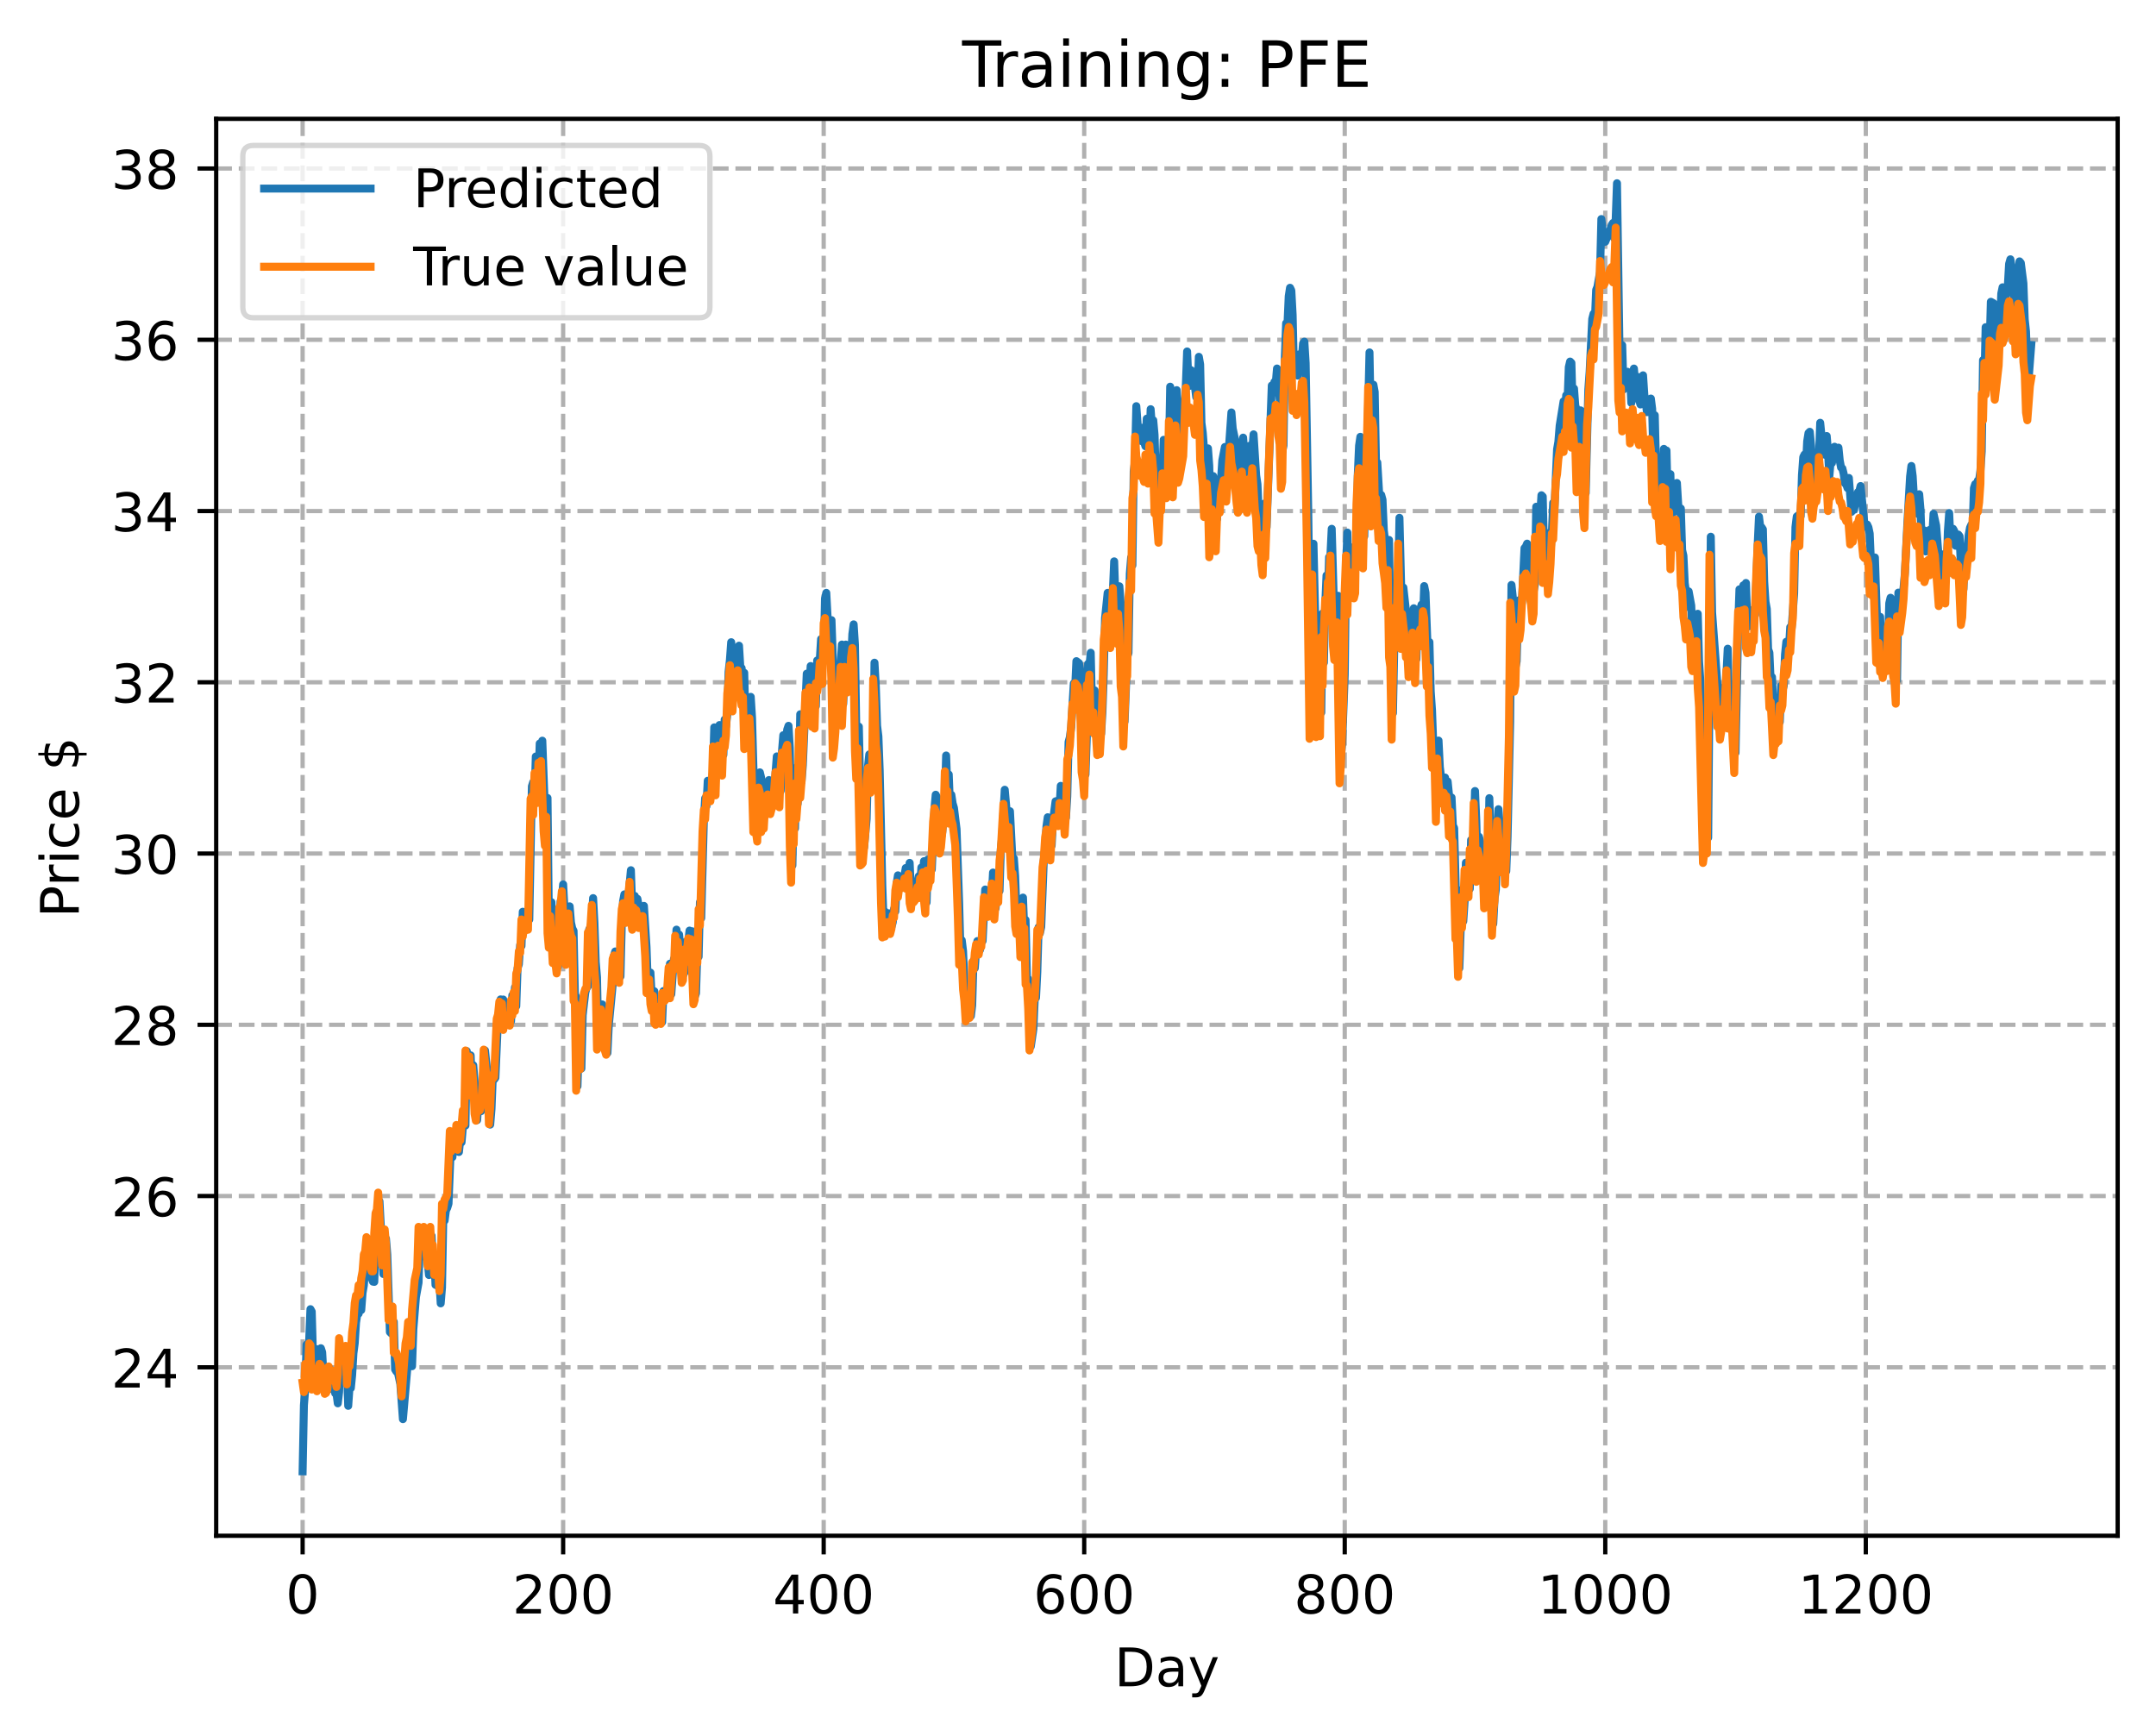 <?xml version="1.0" encoding="utf-8" standalone="no"?>
<!DOCTYPE svg PUBLIC "-//W3C//DTD SVG 1.1//EN"
  "http://www.w3.org/Graphics/SVG/1.1/DTD/svg11.dtd">
<!-- Created with matplotlib (https://matplotlib.org/) -->
<svg height="325.986pt" version="1.1" viewBox="0 0 404.923 325.986" width="404.923pt" xmlns="http://www.w3.org/2000/svg" xmlns:xlink="http://www.w3.org/1999/xlink">
 <defs>
  <style type="text/css">
*{stroke-linecap:butt;stroke-linejoin:round;}
  </style>
 </defs>
 <g id="figure_1">
  <g id="patch_1">
   <path d="M 0 325.986 
L 404.923 325.986 
L 404.923 0 
L 0 0 
z
" style="fill:#ffffff;"/>
  </g>
  <g id="axes_1">
   <g id="patch_2">
    <path d="M 40.603 288.43 
L 397.723 288.43 
L 397.723 22.318 
L 40.603 22.318 
z
" style="fill:#ffffff;"/>
   </g>
   <g id="matplotlib.axis_1">
    <g id="xtick_1">
     <g id="line2d_1">
      <path clip-path="url(#p9156fa39d2)" d="M 56.836 288.43 
L 56.836 22.318 
" style="fill:none;stroke:#b0b0b0;stroke-dasharray:2.96,1.28;stroke-dashoffset:0;stroke-width:0.8;"/>
     </g>
     <g id="line2d_2">
      <defs>
       <path d="M 0 0 
L 0 3.5 
" id="m3c3151129b" style="stroke:#000000;stroke-width:0.8;"/>
      </defs>
      <g>
       <use style="stroke:#000000;stroke-width:0.8;" x="56.836" xlink:href="#m3c3151129b" y="288.43"/>
      </g>
     </g>
     <g id="text_1">
      <!-- 0 -->
      <defs>
       <path d="M 31.781 66.406 
Q 24.172 66.406 20.328 58.906 
Q 16.5 51.422 16.5 36.375 
Q 16.5 21.391 20.328 13.891 
Q 24.172 6.391 31.781 6.391 
Q 39.453 6.391 43.281 13.891 
Q 47.125 21.391 47.125 36.375 
Q 47.125 51.422 43.281 58.906 
Q 39.453 66.406 31.781 66.406 
z
M 31.781 74.219 
Q 44.047 74.219 50.516 64.516 
Q 56.984 54.828 56.984 36.375 
Q 56.984 17.969 50.516 8.266 
Q 44.047 -1.422 31.781 -1.422 
Q 19.531 -1.422 13.062 8.266 
Q 6.594 17.969 6.594 36.375 
Q 6.594 54.828 13.062 64.516 
Q 19.531 74.219 31.781 74.219 
z
" id="DejaVuSans-48"/>
      </defs>
      <g transform="translate(53.655 303.029)scale(0.1 -0.1)">
       <use xlink:href="#DejaVuSans-48"/>
      </g>
     </g>
    </g>
    <g id="xtick_2">
     <g id="line2d_3">
      <path clip-path="url(#p9156fa39d2)" d="M 105.766 288.43 
L 105.766 22.318 
" style="fill:none;stroke:#b0b0b0;stroke-dasharray:2.96,1.28;stroke-dashoffset:0;stroke-width:0.8;"/>
     </g>
     <g id="line2d_4">
      <g>
       <use style="stroke:#000000;stroke-width:0.8;" x="105.766" xlink:href="#m3c3151129b" y="288.43"/>
      </g>
     </g>
     <g id="text_2">
      <!-- 200 -->
      <defs>
       <path d="M 19.188 8.297 
L 53.609 8.297 
L 53.609 0 
L 7.328 0 
L 7.328 8.297 
Q 12.938 14.109 22.625 23.891 
Q 32.328 33.688 34.812 36.531 
Q 39.547 41.844 41.422 45.531 
Q 43.312 49.219 43.312 52.781 
Q 43.312 58.594 39.234 62.25 
Q 35.156 65.922 28.609 65.922 
Q 23.969 65.922 18.812 64.312 
Q 13.672 62.703 7.812 59.422 
L 7.812 69.391 
Q 13.766 71.781 18.938 73 
Q 24.125 74.219 28.422 74.219 
Q 39.75 74.219 46.484 68.547 
Q 53.219 62.891 53.219 53.422 
Q 53.219 48.922 51.531 44.891 
Q 49.859 40.875 45.406 35.406 
Q 44.188 33.984 37.641 27.219 
Q 31.109 20.453 19.188 8.297 
z
" id="DejaVuSans-50"/>
      </defs>
      <g transform="translate(96.223 303.029)scale(0.1 -0.1)">
       <use xlink:href="#DejaVuSans-50"/>
       <use x="63.623" xlink:href="#DejaVuSans-48"/>
       <use x="127.246" xlink:href="#DejaVuSans-48"/>
      </g>
     </g>
    </g>
    <g id="xtick_3">
     <g id="line2d_5">
      <path clip-path="url(#p9156fa39d2)" d="M 154.697 288.43 
L 154.697 22.318 
" style="fill:none;stroke:#b0b0b0;stroke-dasharray:2.96,1.28;stroke-dashoffset:0;stroke-width:0.8;"/>
     </g>
     <g id="line2d_6">
      <g>
       <use style="stroke:#000000;stroke-width:0.8;" x="154.697" xlink:href="#m3c3151129b" y="288.43"/>
      </g>
     </g>
     <g id="text_3">
      <!-- 400 -->
      <defs>
       <path d="M 37.797 64.312 
L 12.891 25.391 
L 37.797 25.391 
z
M 35.203 72.906 
L 47.609 72.906 
L 47.609 25.391 
L 58.016 25.391 
L 58.016 17.188 
L 47.609 17.188 
L 47.609 0 
L 37.797 0 
L 37.797 17.188 
L 4.891 17.188 
L 4.891 26.703 
z
" id="DejaVuSans-52"/>
      </defs>
      <g transform="translate(145.153 303.029)scale(0.1 -0.1)">
       <use xlink:href="#DejaVuSans-52"/>
       <use x="63.623" xlink:href="#DejaVuSans-48"/>
       <use x="127.246" xlink:href="#DejaVuSans-48"/>
      </g>
     </g>
    </g>
    <g id="xtick_4">
     <g id="line2d_7">
      <path clip-path="url(#p9156fa39d2)" d="M 203.628 288.43 
L 203.628 22.318 
" style="fill:none;stroke:#b0b0b0;stroke-dasharray:2.96,1.28;stroke-dashoffset:0;stroke-width:0.8;"/>
     </g>
     <g id="line2d_8">
      <g>
       <use style="stroke:#000000;stroke-width:0.8;" x="203.628" xlink:href="#m3c3151129b" y="288.43"/>
      </g>
     </g>
     <g id="text_4">
      <!-- 600 -->
      <defs>
       <path d="M 33.016 40.375 
Q 26.375 40.375 22.484 35.828 
Q 18.609 31.297 18.609 23.391 
Q 18.609 15.531 22.484 10.953 
Q 26.375 6.391 33.016 6.391 
Q 39.656 6.391 43.531 10.953 
Q 47.406 15.531 47.406 23.391 
Q 47.406 31.297 43.531 35.828 
Q 39.656 40.375 33.016 40.375 
z
M 52.594 71.297 
L 52.594 62.312 
Q 48.875 64.062 45.094 64.984 
Q 41.312 65.922 37.594 65.922 
Q 27.828 65.922 22.672 59.328 
Q 17.531 52.734 16.797 39.406 
Q 19.672 43.656 24.016 45.922 
Q 28.375 48.188 33.594 48.188 
Q 44.578 48.188 50.953 41.516 
Q 57.328 34.859 57.328 23.391 
Q 57.328 12.156 50.688 5.359 
Q 44.047 -1.422 33.016 -1.422 
Q 20.359 -1.422 13.672 8.266 
Q 6.984 17.969 6.984 36.375 
Q 6.984 53.656 15.188 63.938 
Q 23.391 74.219 37.203 74.219 
Q 40.922 74.219 44.703 73.484 
Q 48.484 72.75 52.594 71.297 
z
" id="DejaVuSans-54"/>
      </defs>
      <g transform="translate(194.084 303.029)scale(0.1 -0.1)">
       <use xlink:href="#DejaVuSans-54"/>
       <use x="63.623" xlink:href="#DejaVuSans-48"/>
       <use x="127.246" xlink:href="#DejaVuSans-48"/>
      </g>
     </g>
    </g>
    <g id="xtick_5">
     <g id="line2d_9">
      <path clip-path="url(#p9156fa39d2)" d="M 252.558 288.43 
L 252.558 22.318 
" style="fill:none;stroke:#b0b0b0;stroke-dasharray:2.96,1.28;stroke-dashoffset:0;stroke-width:0.8;"/>
     </g>
     <g id="line2d_10">
      <g>
       <use style="stroke:#000000;stroke-width:0.8;" x="252.558" xlink:href="#m3c3151129b" y="288.43"/>
      </g>
     </g>
     <g id="text_5">
      <!-- 800 -->
      <defs>
       <path d="M 31.781 34.625 
Q 24.75 34.625 20.719 30.859 
Q 16.703 27.094 16.703 20.516 
Q 16.703 13.922 20.719 10.156 
Q 24.75 6.391 31.781 6.391 
Q 38.812 6.391 42.859 10.172 
Q 46.922 13.969 46.922 20.516 
Q 46.922 27.094 42.891 30.859 
Q 38.875 34.625 31.781 34.625 
z
M 21.922 38.812 
Q 15.578 40.375 12.031 44.719 
Q 8.5 49.078 8.5 55.328 
Q 8.5 64.062 14.719 69.141 
Q 20.953 74.219 31.781 74.219 
Q 42.672 74.219 48.875 69.141 
Q 55.078 64.062 55.078 55.328 
Q 55.078 49.078 51.531 44.719 
Q 48 40.375 41.703 38.812 
Q 48.828 37.156 52.797 32.312 
Q 56.781 27.484 56.781 20.516 
Q 56.781 9.906 50.312 4.234 
Q 43.844 -1.422 31.781 -1.422 
Q 19.734 -1.422 13.25 4.234 
Q 6.781 9.906 6.781 20.516 
Q 6.781 27.484 10.781 32.312 
Q 14.797 37.156 21.922 38.812 
z
M 18.312 54.391 
Q 18.312 48.734 21.844 45.562 
Q 25.391 42.391 31.781 42.391 
Q 38.141 42.391 41.719 45.562 
Q 45.312 48.734 45.312 54.391 
Q 45.312 60.062 41.719 63.234 
Q 38.141 66.406 31.781 66.406 
Q 25.391 66.406 21.844 63.234 
Q 18.312 60.062 18.312 54.391 
z
" id="DejaVuSans-56"/>
      </defs>
      <g transform="translate(243.015 303.029)scale(0.1 -0.1)">
       <use xlink:href="#DejaVuSans-56"/>
       <use x="63.623" xlink:href="#DejaVuSans-48"/>
       <use x="127.246" xlink:href="#DejaVuSans-48"/>
      </g>
     </g>
    </g>
    <g id="xtick_6">
     <g id="line2d_11">
      <path clip-path="url(#p9156fa39d2)" d="M 301.489 288.43 
L 301.489 22.318 
" style="fill:none;stroke:#b0b0b0;stroke-dasharray:2.96,1.28;stroke-dashoffset:0;stroke-width:0.8;"/>
     </g>
     <g id="line2d_12">
      <g>
       <use style="stroke:#000000;stroke-width:0.8;" x="301.489" xlink:href="#m3c3151129b" y="288.43"/>
      </g>
     </g>
     <g id="text_6">
      <!-- 1000 -->
      <defs>
       <path d="M 12.406 8.297 
L 28.516 8.297 
L 28.516 63.922 
L 10.984 60.406 
L 10.984 69.391 
L 28.422 72.906 
L 38.281 72.906 
L 38.281 8.297 
L 54.391 8.297 
L 54.391 0 
L 12.406 0 
z
" id="DejaVuSans-49"/>
      </defs>
      <g transform="translate(288.764 303.029)scale(0.1 -0.1)">
       <use xlink:href="#DejaVuSans-49"/>
       <use x="63.623" xlink:href="#DejaVuSans-48"/>
       <use x="127.246" xlink:href="#DejaVuSans-48"/>
       <use x="190.869" xlink:href="#DejaVuSans-48"/>
      </g>
     </g>
    </g>
    <g id="xtick_7">
     <g id="line2d_13">
      <path clip-path="url(#p9156fa39d2)" d="M 350.419 288.43 
L 350.419 22.318 
" style="fill:none;stroke:#b0b0b0;stroke-dasharray:2.96,1.28;stroke-dashoffset:0;stroke-width:0.8;"/>
     </g>
     <g id="line2d_14">
      <g>
       <use style="stroke:#000000;stroke-width:0.8;" x="350.419" xlink:href="#m3c3151129b" y="288.43"/>
      </g>
     </g>
     <g id="text_7">
      <!-- 1200 -->
      <g transform="translate(337.694 303.029)scale(0.1 -0.1)">
       <use xlink:href="#DejaVuSans-49"/>
       <use x="63.623" xlink:href="#DejaVuSans-50"/>
       <use x="127.246" xlink:href="#DejaVuSans-48"/>
       <use x="190.869" xlink:href="#DejaVuSans-48"/>
      </g>
     </g>
    </g>
    <g id="text_8">
     <!-- Day -->
     <defs>
      <path d="M 19.672 64.797 
L 19.672 8.109 
L 31.594 8.109 
Q 46.688 8.109 53.688 14.938 
Q 60.688 21.781 60.688 36.531 
Q 60.688 51.172 53.688 57.984 
Q 46.688 64.797 31.594 64.797 
z
M 9.812 72.906 
L 30.078 72.906 
Q 51.266 72.906 61.172 64.094 
Q 71.094 55.281 71.094 36.531 
Q 71.094 17.672 61.125 8.828 
Q 51.172 0 30.078 0 
L 9.812 0 
z
" id="DejaVuSans-68"/>
      <path d="M 34.281 27.484 
Q 23.391 27.484 19.188 25 
Q 14.984 22.516 14.984 16.5 
Q 14.984 11.719 18.141 8.906 
Q 21.297 6.109 26.703 6.109 
Q 34.188 6.109 38.703 11.406 
Q 43.219 16.703 43.219 25.484 
L 43.219 27.484 
z
M 52.203 31.203 
L 52.203 0 
L 43.219 0 
L 43.219 8.297 
Q 40.141 3.328 35.547 0.953 
Q 30.953 -1.422 24.312 -1.422 
Q 15.922 -1.422 10.953 3.297 
Q 6 8.016 6 15.922 
Q 6 25.141 12.172 29.828 
Q 18.359 34.516 30.609 34.516 
L 43.219 34.516 
L 43.219 35.406 
Q 43.219 41.609 39.141 45 
Q 35.062 48.391 27.688 48.391 
Q 23 48.391 18.547 47.266 
Q 14.109 46.141 10.016 43.891 
L 10.016 52.203 
Q 14.938 54.109 19.578 55.047 
Q 24.219 56 28.609 56 
Q 40.484 56 46.344 49.844 
Q 52.203 43.703 52.203 31.203 
z
" id="DejaVuSans-97"/>
      <path d="M 32.172 -5.078 
Q 28.375 -14.844 24.75 -17.812 
Q 21.141 -20.797 15.094 -20.797 
L 7.906 -20.797 
L 7.906 -13.281 
L 13.188 -13.281 
Q 16.891 -13.281 18.938 -11.516 
Q 21 -9.766 23.484 -3.219 
L 25.094 0.875 
L 2.984 54.688 
L 12.5 54.688 
L 29.594 11.922 
L 46.688 54.688 
L 56.203 54.688 
z
" id="DejaVuSans-121"/>
     </defs>
     <g transform="translate(209.29 316.707)scale(0.1 -0.1)">
      <use xlink:href="#DejaVuSans-68"/>
      <use x="77.002" xlink:href="#DejaVuSans-97"/>
      <use x="138.281" xlink:href="#DejaVuSans-121"/>
     </g>
    </g>
   </g>
   <g id="matplotlib.axis_2">
    <g id="ytick_1">
     <g id="line2d_15">
      <path clip-path="url(#p9156fa39d2)" d="M 40.603 256.795 
L 397.723 256.795 
" style="fill:none;stroke:#b0b0b0;stroke-dasharray:2.96,1.28;stroke-dashoffset:0;stroke-width:0.8;"/>
     </g>
     <g id="line2d_16">
      <defs>
       <path d="M 0 0 
L -3.5 0 
" id="m1008d4d092" style="stroke:#000000;stroke-width:0.8;"/>
      </defs>
      <g>
       <use style="stroke:#000000;stroke-width:0.8;" x="40.603" xlink:href="#m1008d4d092" y="256.795"/>
      </g>
     </g>
     <g id="text_9">
      <!-- 24 -->
      <g transform="translate(20.878 260.595)scale(0.1 -0.1)">
       <use xlink:href="#DejaVuSans-50"/>
       <use x="63.623" xlink:href="#DejaVuSans-52"/>
      </g>
     </g>
    </g>
    <g id="ytick_2">
     <g id="line2d_17">
      <path clip-path="url(#p9156fa39d2)" d="M 40.603 224.632 
L 397.723 224.632 
" style="fill:none;stroke:#b0b0b0;stroke-dasharray:2.96,1.28;stroke-dashoffset:0;stroke-width:0.8;"/>
     </g>
     <g id="line2d_18">
      <g>
       <use style="stroke:#000000;stroke-width:0.8;" x="40.603" xlink:href="#m1008d4d092" y="224.632"/>
      </g>
     </g>
     <g id="text_10">
      <!-- 26 -->
      <g transform="translate(20.878 228.431)scale(0.1 -0.1)">
       <use xlink:href="#DejaVuSans-50"/>
       <use x="63.623" xlink:href="#DejaVuSans-54"/>
      </g>
     </g>
    </g>
    <g id="ytick_3">
     <g id="line2d_19">
      <path clip-path="url(#p9156fa39d2)" d="M 40.603 192.469 
L 397.723 192.469 
" style="fill:none;stroke:#b0b0b0;stroke-dasharray:2.96,1.28;stroke-dashoffset:0;stroke-width:0.8;"/>
     </g>
     <g id="line2d_20">
      <g>
       <use style="stroke:#000000;stroke-width:0.8;" x="40.603" xlink:href="#m1008d4d092" y="192.469"/>
      </g>
     </g>
     <g id="text_11">
      <!-- 28 -->
      <g transform="translate(20.878 196.268)scale(0.1 -0.1)">
       <use xlink:href="#DejaVuSans-50"/>
       <use x="63.623" xlink:href="#DejaVuSans-56"/>
      </g>
     </g>
    </g>
    <g id="ytick_4">
     <g id="line2d_21">
      <path clip-path="url(#p9156fa39d2)" d="M 40.603 160.306 
L 397.723 160.306 
" style="fill:none;stroke:#b0b0b0;stroke-dasharray:2.96,1.28;stroke-dashoffset:0;stroke-width:0.8;"/>
     </g>
     <g id="line2d_22">
      <g>
       <use style="stroke:#000000;stroke-width:0.8;" x="40.603" xlink:href="#m1008d4d092" y="160.306"/>
      </g>
     </g>
     <g id="text_12">
      <!-- 30 -->
      <defs>
       <path d="M 40.578 39.312 
Q 47.656 37.797 51.625 33 
Q 55.609 28.219 55.609 21.188 
Q 55.609 10.406 48.188 4.484 
Q 40.766 -1.422 27.094 -1.422 
Q 22.516 -1.422 17.656 -0.516 
Q 12.797 0.391 7.625 2.203 
L 7.625 11.719 
Q 11.719 9.328 16.594 8.109 
Q 21.484 6.891 26.812 6.891 
Q 36.078 6.891 40.938 10.547 
Q 45.797 14.203 45.797 21.188 
Q 45.797 27.641 41.281 31.266 
Q 36.766 34.906 28.719 34.906 
L 20.219 34.906 
L 20.219 43.016 
L 29.109 43.016 
Q 36.375 43.016 40.234 45.922 
Q 44.094 48.828 44.094 54.297 
Q 44.094 59.906 40.109 62.906 
Q 36.141 65.922 28.719 65.922 
Q 24.656 65.922 20.016 65.031 
Q 15.375 64.156 9.812 62.312 
L 9.812 71.094 
Q 15.438 72.656 20.344 73.438 
Q 25.25 74.219 29.594 74.219 
Q 40.828 74.219 47.359 69.109 
Q 53.906 64.016 53.906 55.328 
Q 53.906 49.266 50.438 45.094 
Q 46.969 40.922 40.578 39.312 
z
" id="DejaVuSans-51"/>
      </defs>
      <g transform="translate(20.878 164.105)scale(0.1 -0.1)">
       <use xlink:href="#DejaVuSans-51"/>
       <use x="63.623" xlink:href="#DejaVuSans-48"/>
      </g>
     </g>
    </g>
    <g id="ytick_5">
     <g id="line2d_23">
      <path clip-path="url(#p9156fa39d2)" d="M 40.603 128.142 
L 397.723 128.142 
" style="fill:none;stroke:#b0b0b0;stroke-dasharray:2.96,1.28;stroke-dashoffset:0;stroke-width:0.8;"/>
     </g>
     <g id="line2d_24">
      <g>
       <use style="stroke:#000000;stroke-width:0.8;" x="40.603" xlink:href="#m1008d4d092" y="128.142"/>
      </g>
     </g>
     <g id="text_13">
      <!-- 32 -->
      <g transform="translate(20.878 131.942)scale(0.1 -0.1)">
       <use xlink:href="#DejaVuSans-51"/>
       <use x="63.623" xlink:href="#DejaVuSans-50"/>
      </g>
     </g>
    </g>
    <g id="ytick_6">
     <g id="line2d_25">
      <path clip-path="url(#p9156fa39d2)" d="M 40.603 95.979 
L 397.723 95.979 
" style="fill:none;stroke:#b0b0b0;stroke-dasharray:2.96,1.28;stroke-dashoffset:0;stroke-width:0.8;"/>
     </g>
     <g id="line2d_26">
      <g>
       <use style="stroke:#000000;stroke-width:0.8;" x="40.603" xlink:href="#m1008d4d092" y="95.979"/>
      </g>
     </g>
     <g id="text_14">
      <!-- 34 -->
      <g transform="translate(20.878 99.778)scale(0.1 -0.1)">
       <use xlink:href="#DejaVuSans-51"/>
       <use x="63.623" xlink:href="#DejaVuSans-52"/>
      </g>
     </g>
    </g>
    <g id="ytick_7">
     <g id="line2d_27">
      <path clip-path="url(#p9156fa39d2)" d="M 40.603 63.816 
L 397.723 63.816 
" style="fill:none;stroke:#b0b0b0;stroke-dasharray:2.96,1.28;stroke-dashoffset:0;stroke-width:0.8;"/>
     </g>
     <g id="line2d_28">
      <g>
       <use style="stroke:#000000;stroke-width:0.8;" x="40.603" xlink:href="#m1008d4d092" y="63.816"/>
      </g>
     </g>
     <g id="text_15">
      <!-- 36 -->
      <g transform="translate(20.878 67.615)scale(0.1 -0.1)">
       <use xlink:href="#DejaVuSans-51"/>
       <use x="63.623" xlink:href="#DejaVuSans-54"/>
      </g>
     </g>
    </g>
    <g id="ytick_8">
     <g id="line2d_29">
      <path clip-path="url(#p9156fa39d2)" d="M 40.603 31.653 
L 397.723 31.653 
" style="fill:none;stroke:#b0b0b0;stroke-dasharray:2.96,1.28;stroke-dashoffset:0;stroke-width:0.8;"/>
     </g>
     <g id="line2d_30">
      <g>
       <use style="stroke:#000000;stroke-width:0.8;" x="40.603" xlink:href="#m1008d4d092" y="31.653"/>
      </g>
     </g>
     <g id="text_16">
      <!-- 38 -->
      <g transform="translate(20.878 35.452)scale(0.1 -0.1)">
       <use xlink:href="#DejaVuSans-51"/>
       <use x="63.623" xlink:href="#DejaVuSans-56"/>
      </g>
     </g>
    </g>
    <g id="text_17">
     <!-- Price $ -->
     <defs>
      <path d="M 19.672 64.797 
L 19.672 37.406 
L 32.078 37.406 
Q 38.969 37.406 42.719 40.969 
Q 46.484 44.531 46.484 51.125 
Q 46.484 57.672 42.719 61.234 
Q 38.969 64.797 32.078 64.797 
z
M 9.812 72.906 
L 32.078 72.906 
Q 44.344 72.906 50.609 67.359 
Q 56.891 61.812 56.891 51.125 
Q 56.891 40.328 50.609 34.812 
Q 44.344 29.297 32.078 29.297 
L 19.672 29.297 
L 19.672 0 
L 9.812 0 
z
" id="DejaVuSans-80"/>
      <path d="M 41.109 46.297 
Q 39.594 47.172 37.812 47.578 
Q 36.031 48 33.891 48 
Q 26.266 48 22.188 43.047 
Q 18.109 38.094 18.109 28.812 
L 18.109 0 
L 9.078 0 
L 9.078 54.688 
L 18.109 54.688 
L 18.109 46.188 
Q 20.953 51.172 25.484 53.578 
Q 30.031 56 36.531 56 
Q 37.453 56 38.578 55.875 
Q 39.703 55.766 41.062 55.516 
z
" id="DejaVuSans-114"/>
      <path d="M 9.422 54.688 
L 18.406 54.688 
L 18.406 0 
L 9.422 0 
z
M 9.422 75.984 
L 18.406 75.984 
L 18.406 64.594 
L 9.422 64.594 
z
" id="DejaVuSans-105"/>
      <path d="M 48.781 52.594 
L 48.781 44.188 
Q 44.969 46.297 41.141 47.344 
Q 37.312 48.391 33.406 48.391 
Q 24.656 48.391 19.812 42.844 
Q 14.984 37.312 14.984 27.297 
Q 14.984 17.281 19.812 11.734 
Q 24.656 6.203 33.406 6.203 
Q 37.312 6.203 41.141 7.25 
Q 44.969 8.297 48.781 10.406 
L 48.781 2.094 
Q 45.016 0.344 40.984 -0.531 
Q 36.969 -1.422 32.422 -1.422 
Q 20.062 -1.422 12.781 6.344 
Q 5.516 14.109 5.516 27.297 
Q 5.516 40.672 12.859 48.328 
Q 20.219 56 33.016 56 
Q 37.156 56 41.109 55.141 
Q 45.062 54.297 48.781 52.594 
z
" id="DejaVuSans-99"/>
      <path d="M 56.203 29.594 
L 56.203 25.203 
L 14.891 25.203 
Q 15.484 15.922 20.484 11.062 
Q 25.484 6.203 34.422 6.203 
Q 39.594 6.203 44.453 7.469 
Q 49.312 8.734 54.109 11.281 
L 54.109 2.781 
Q 49.266 0.734 44.188 -0.344 
Q 39.109 -1.422 33.891 -1.422 
Q 20.797 -1.422 13.156 6.188 
Q 5.516 13.812 5.516 26.812 
Q 5.516 40.234 12.766 48.109 
Q 20.016 56 32.328 56 
Q 43.359 56 49.781 48.891 
Q 56.203 41.797 56.203 29.594 
z
M 47.219 32.234 
Q 47.125 39.594 43.094 43.984 
Q 39.062 48.391 32.422 48.391 
Q 24.906 48.391 20.391 44.141 
Q 15.875 39.891 15.188 32.172 
z
" id="DejaVuSans-101"/>
      <path id="DejaVuSans-32"/>
      <path d="M 33.797 -14.703 
L 28.906 -14.703 
L 28.859 0 
Q 23.734 0.094 18.609 1.188 
Q 13.484 2.297 8.297 4.5 
L 8.297 13.281 
Q 13.281 10.156 18.375 8.562 
Q 23.484 6.984 28.906 6.938 
L 28.906 29.203 
Q 18.109 30.953 13.203 35.156 
Q 8.297 39.359 8.297 46.688 
Q 8.297 54.641 13.625 59.219 
Q 18.953 63.812 28.906 64.5 
L 28.906 75.984 
L 33.797 75.984 
L 33.797 64.656 
Q 38.328 64.453 42.578 63.688 
Q 46.828 62.938 50.875 61.625 
L 50.875 53.078 
Q 46.828 55.125 42.547 56.25 
Q 38.281 57.375 33.797 57.562 
L 33.797 36.719 
Q 44.875 35.016 50.094 30.609 
Q 55.328 26.219 55.328 18.609 
Q 55.328 10.359 49.781 5.594 
Q 44.234 0.828 33.797 0.094 
z
M 28.906 37.594 
L 28.906 57.625 
Q 23.25 56.984 20.266 54.391 
Q 17.281 51.812 17.281 47.516 
Q 17.281 43.312 20.031 40.969 
Q 22.797 38.625 28.906 37.594 
z
M 33.797 28.219 
L 33.797 7.078 
Q 39.984 7.906 43.141 10.594 
Q 46.297 13.281 46.297 17.672 
Q 46.297 21.969 43.281 24.5 
Q 40.281 27.047 33.797 28.219 
z
" id="DejaVuSans-36"/>
     </defs>
     <g transform="translate(14.798 172.342)rotate(-90)scale(0.1 -0.1)">
      <use xlink:href="#DejaVuSans-80"/>
      <use x="58.553" xlink:href="#DejaVuSans-114"/>
      <use x="99.666" xlink:href="#DejaVuSans-105"/>
      <use x="127.449" xlink:href="#DejaVuSans-99"/>
      <use x="182.43" xlink:href="#DejaVuSans-101"/>
      <use x="243.953" xlink:href="#DejaVuSans-32"/>
      <use x="275.74" xlink:href="#DejaVuSans-36"/>
     </g>
    </g>
   </g>
   <g id="line2d_31">
    <path clip-path="url(#p9156fa39d2)" d="M 56.836 276.334 
L 57.081 263.903 
L 57.325 260.904 
L 57.57 252.539 
L 57.814 252.403 
L 58.059 251.908 
L 58.304 245.88 
L 58.548 246.333 
L 58.793 255.086 
L 59.038 254.133 
L 59.282 254.015 
L 59.527 253.401 
L 59.772 257.455 
L 60.016 253.742 
L 60.261 253.216 
L 60.506 253.967 
L 60.75 258.129 
L 60.995 256.659 
L 61.24 260.704 
L 61.484 261.067 
L 61.729 260.953 
L 61.974 257.094 
L 62.218 259.514 
L 62.463 260.639 
L 62.708 259.308 
L 62.952 261.669 
L 63.197 261.741 
L 63.441 263.561 
L 63.686 261.449 
L 63.931 254.862 
L 64.42 258.976 
L 64.665 257.922 
L 64.909 259.598 
L 65.154 256.711 
L 65.399 264.034 
L 65.643 260.526 
L 65.888 260.709 
L 66.133 258.274 
L 66.377 254.166 
L 66.622 252.275 
L 66.867 248.397 
L 67.111 246.752 
L 67.356 246.724 
L 67.601 244.435 
L 67.845 246.05 
L 68.09 242.828 
L 68.335 241.386 
L 68.579 237.997 
L 68.824 237.359 
L 69.069 234.46 
L 69.802 240.048 
L 70.047 240.712 
L 70.292 240.753 
L 70.536 233.48 
L 70.781 229.701 
L 71.026 228.965 
L 71.27 225.619 
L 72.004 239.28 
L 72.249 237.431 
L 72.494 232.64 
L 72.738 235.602 
L 73.228 250.174 
L 73.472 250.421 
L 73.717 250.168 
L 73.962 248.256 
L 74.206 257.199 
L 74.451 257.594 
L 74.696 257.636 
L 75.185 259.907 
L 75.674 266.532 
L 76.897 252.352 
L 77.142 252.999 
L 77.387 256.592 
L 77.631 249.655 
L 78.121 243.588 
L 78.61 240.89 
L 78.855 232.883 
L 79.099 233.111 
L 79.344 233.703 
L 79.589 235.973 
L 79.833 232.127 
L 80.323 237.011 
L 80.567 239.467 
L 80.812 236.606 
L 81.056 232.095 
L 81.301 236.809 
L 81.546 235.562 
L 81.79 241.302 
L 82.035 241.418 
L 82.28 238.93 
L 82.524 240.634 
L 82.769 244.79 
L 83.014 241.824 
L 83.258 228.384 
L 83.503 229.244 
L 83.748 227.33 
L 83.992 226.857 
L 84.237 226.061 
L 84.726 213.67 
L 84.971 217.329 
L 85.216 213.579 
L 85.46 215.353 
L 85.705 215.397 
L 85.95 211.735 
L 86.194 216.358 
L 86.439 214.069 
L 86.684 214.542 
L 87.173 208.838 
L 87.417 211.399 
L 87.662 197.409 
L 88.151 203.959 
L 88.396 198.21 
L 88.641 205.587 
L 88.885 200.06 
L 89.13 203.108 
L 89.375 208.971 
L 89.619 210.364 
L 89.864 206.253 
L 90.109 208.76 
L 90.353 208.688 
L 90.598 207.794 
L 90.843 204.112 
L 91.087 197.284 
L 91.577 202.003 
L 91.821 202.456 
L 92.066 211.218 
L 92.311 208.222 
L 92.555 202.106 
L 92.8 202.746 
L 93.044 202.41 
L 93.534 191.256 
L 93.778 190.293 
L 94.023 187.699 
L 94.268 188.832 
L 94.512 187.723 
L 94.757 192.644 
L 95.246 189.819 
L 95.491 191.258 
L 95.736 190.939 
L 95.98 191.764 
L 96.225 186.916 
L 96.47 189.819 
L 96.714 185.44 
L 96.959 188.98 
L 97.204 181.833 
L 97.448 181.111 
L 97.693 177.459 
L 97.938 177.674 
L 98.182 171.24 
L 98.427 174.338 
L 98.672 172.127 
L 98.916 173.001 
L 99.161 171.958 
L 99.405 172.712 
L 99.895 147.667 
L 100.139 146.908 
L 100.384 150.223 
L 100.629 142.081 
L 100.873 142.99 
L 101.118 147.358 
L 101.363 139.641 
L 101.607 141.622 
L 101.852 139.112 
L 102.341 152.374 
L 102.586 155.239 
L 102.831 149.868 
L 103.075 172.035 
L 103.32 175.11 
L 103.565 169.441 
L 104.054 178.898 
L 104.299 174.138 
L 104.543 179.194 
L 104.788 181.499 
L 105.032 179.729 
L 105.277 169.288 
L 105.522 168.767 
L 105.766 166.097 
L 106.5 179.886 
L 106.745 178.636 
L 106.99 170.223 
L 107.234 173.252 
L 107.479 174.359 
L 107.724 174.829 
L 107.968 186.683 
L 108.213 187.298 
L 108.458 204.017 
L 108.702 195.885 
L 108.947 197.561 
L 109.192 200.685 
L 109.436 190.635 
L 109.926 186.409 
L 110.17 185.513 
L 110.415 185.243 
L 110.66 174.559 
L 110.904 174.162 
L 111.149 172.797 
L 111.393 168.677 
L 111.638 173.32 
L 111.883 180.649 
L 112.127 183.55 
L 112.372 195.781 
L 112.617 191.433 
L 113.106 188.642 
L 113.84 196.802 
L 114.085 197.752 
L 114.329 192.674 
L 115.063 184.983 
L 115.308 179.515 
L 115.553 178.697 
L 115.797 178.853 
L 116.042 180.492 
L 116.287 180.384 
L 116.531 183.388 
L 116.776 173.609 
L 117.02 169.265 
L 117.265 167.974 
L 117.754 171.456 
L 118.488 163.436 
L 118.733 170.493 
L 118.978 172.445 
L 119.222 168.265 
L 119.467 171.197 
L 119.712 168.806 
L 119.956 170.126 
L 120.201 172.273 
L 120.446 171.031 
L 120.69 171.397 
L 120.935 170.138 
L 121.424 177.855 
L 121.669 184.941 
L 122.158 182.662 
L 122.403 187.494 
L 122.648 188.946 
L 122.892 186.167 
L 123.137 191.46 
L 123.381 191.912 
L 123.626 188.606 
L 123.871 190.442 
L 124.115 188.699 
L 124.36 191.958 
L 124.605 186.134 
L 124.849 187.711 
L 125.094 187.508 
L 125.339 187.138 
L 125.583 184.65 
L 125.828 180.997 
L 126.073 186.736 
L 126.562 180.129 
L 126.807 181.173 
L 127.051 174.6 
L 127.296 177.717 
L 127.541 175.519 
L 127.785 178.19 
L 128.03 179.608 
L 128.275 183.171 
L 128.519 182.726 
L 128.764 176.922 
L 129.008 179.343 
L 129.498 174.779 
L 129.742 178.637 
L 129.987 174.901 
L 130.476 187.257 
L 130.721 186.559 
L 130.966 178.864 
L 131.21 179.688 
L 131.455 169.456 
L 131.7 172.426 
L 132.189 154.264 
L 132.434 149.932 
L 132.678 151.425 
L 132.923 146.638 
L 133.168 147.691 
L 133.412 147.34 
L 133.657 147.194 
L 133.902 144.979 
L 134.146 136.611 
L 134.636 145.647 
L 134.88 137.694 
L 135.125 136.174 
L 135.369 136.438 
L 135.614 140.776 
L 135.859 141.763 
L 136.103 135.148 
L 136.348 136.424 
L 136.593 134.147 
L 136.837 126.174 
L 137.082 123.969 
L 137.327 120.613 
L 137.571 123.564 
L 137.816 129.156 
L 138.061 124.929 
L 138.305 124.088 
L 138.55 121.631 
L 138.795 121.269 
L 139.039 125.291 
L 139.284 125.468 
L 139.529 127.926 
L 139.773 126.357 
L 140.018 136.29 
L 140.263 135.612 
L 140.507 136.06 
L 140.752 131.472 
L 140.996 130.879 
L 141.241 134.805 
L 141.73 152.713 
L 142.22 153.143 
L 142.464 155.113 
L 142.709 145.06 
L 142.954 146.071 
L 143.198 153.555 
L 143.443 152.004 
L 143.688 153.021 
L 143.932 148.839 
L 144.422 146.505 
L 144.666 147.422 
L 144.911 150.134 
L 145.156 149.144 
L 145.4 148.635 
L 145.89 142.063 
L 146.134 142.302 
L 146.624 148.525 
L 146.868 141.064 
L 147.113 138.079 
L 147.357 138.152 
L 147.602 139.369 
L 147.847 137.039 
L 148.091 136.32 
L 148.336 140.476 
L 148.581 155.398 
L 148.825 162.534 
L 149.07 150.433 
L 149.315 155.571 
L 149.559 144.179 
L 149.804 150.992 
L 150.049 147.788 
L 150.293 134.147 
L 150.538 146.816 
L 150.783 143.703 
L 151.517 126.519 
L 151.761 130.704 
L 152.006 129.109 
L 152.251 125.092 
L 152.495 125.929 
L 152.74 132.316 
L 152.984 131.165 
L 153.229 132.62 
L 153.474 124.046 
L 153.718 125.617 
L 153.963 123.963 
L 154.208 120.028 
L 154.697 123.964 
L 154.942 112.433 
L 155.186 111.346 
L 155.431 115.932 
L 155.92 116.971 
L 156.165 116.468 
L 156.41 123.594 
L 156.654 137.605 
L 156.899 136.026 
L 157.144 133.134 
L 157.388 125.007 
L 157.633 128.619 
L 158.122 121.056 
L 158.367 132.2 
L 158.856 121.062 
L 159.101 122.301 
L 159.345 125.821 
L 159.59 121.918 
L 159.835 124.633 
L 160.079 119.107 
L 160.324 117.265 
L 160.569 121.086 
L 160.813 136.629 
L 161.058 142.115 
L 161.303 136.469 
L 161.792 159.051 
L 162.037 159.214 
L 162.281 159.19 
L 162.771 153.788 
L 163.015 143.991 
L 163.26 141.679 
L 163.505 142.883 
L 163.749 146.193 
L 163.994 145.476 
L 164.239 124.463 
L 164.483 128.73 
L 164.728 136.298 
L 164.972 138.289 
L 165.217 144.714 
L 165.706 166.349 
L 165.951 173.289 
L 166.196 171.204 
L 166.44 173.78 
L 166.93 171.532 
L 167.174 173.321 
L 167.419 174.107 
L 167.664 173.235 
L 167.908 170.692 
L 168.153 171.178 
L 168.398 165.958 
L 168.642 164.401 
L 168.887 167.043 
L 169.132 165.004 
L 169.376 164.9 
L 169.621 164.968 
L 169.866 164.4 
L 170.11 163.027 
L 170.355 164.902 
L 170.6 164.048 
L 170.844 162.059 
L 171.089 167.531 
L 171.333 168.686 
L 171.578 166.287 
L 171.823 167.438 
L 172.067 167.139 
L 172.557 164.562 
L 172.801 166.659 
L 173.046 162.927 
L 173.291 164.84 
L 173.535 161.738 
L 173.78 167.052 
L 174.025 169.502 
L 174.269 161.425 
L 174.514 164.796 
L 174.759 163.49 
L 175.003 163.309 
L 175.493 151.994 
L 175.737 149.26 
L 175.982 149.753 
L 176.227 155.14 
L 176.471 156.709 
L 176.716 157.507 
L 176.96 156.382 
L 177.45 150.861 
L 177.694 141.894 
L 177.939 148.422 
L 178.184 145.445 
L 178.428 151.543 
L 178.673 149.275 
L 178.918 150.893 
L 179.162 151.724 
L 179.652 155.716 
L 180.141 169.571 
L 180.386 178.881 
L 180.63 176.585 
L 180.875 178.628 
L 181.12 184.395 
L 181.364 186.776 
L 181.609 190.931 
L 181.854 186.312 
L 182.098 187.933 
L 182.343 190.826 
L 182.588 188.834 
L 182.832 180.439 
L 183.077 181.832 
L 183.321 178.501 
L 183.566 176.745 
L 183.811 177.406 
L 184.055 178.406 
L 184.3 176.67 
L 184.545 176.719 
L 185.034 167.064 
L 185.279 168.682 
L 185.523 168.388 
L 185.768 170.39 
L 186.013 168.051 
L 186.257 168.47 
L 186.502 163.876 
L 186.991 170.594 
L 187.481 164.109 
L 187.725 167.322 
L 187.97 159.365 
L 188.215 157.175 
L 188.704 148.328 
L 189.438 156.588 
L 189.682 152.355 
L 190.172 161.932 
L 190.416 161.21 
L 190.661 164.544 
L 190.906 171.484 
L 191.15 173.133 
L 191.395 170.727 
L 191.64 171.686 
L 191.884 177.991 
L 192.129 168.58 
L 192.374 174.962 
L 192.618 172.777 
L 192.863 183.548 
L 193.108 183.86 
L 193.352 188.388 
L 193.597 196.527 
L 194.086 193.231 
L 194.331 187.684 
L 194.575 187.399 
L 194.82 182.523 
L 195.065 174.149 
L 195.309 175.254 
L 195.554 174.092 
L 196.043 161.469 
L 196.288 159.398 
L 196.533 155.227 
L 196.777 153.49 
L 197.022 157.141 
L 197.267 156.981 
L 197.511 158.816 
L 197.756 154.214 
L 198.245 150.5 
L 198.49 150.433 
L 198.735 151.681 
L 198.979 151.985 
L 199.224 147.598 
L 199.469 149.995 
L 199.713 149.99 
L 199.958 149.831 
L 200.203 153.573 
L 200.447 149.567 
L 200.692 139.354 
L 200.936 138.451 
L 201.181 136.564 
L 201.67 128.351 
L 201.915 129.489 
L 202.16 124.172 
L 202.649 124.55 
L 202.894 125.919 
L 203.138 129.273 
L 203.383 140.631 
L 203.628 142.222 
L 203.872 145.462 
L 204.117 138.348 
L 204.362 124.661 
L 204.606 125.095 
L 204.851 122.594 
L 205.096 132.879 
L 205.34 133.373 
L 205.585 129.664 
L 205.83 133.874 
L 206.074 134.072 
L 206.319 137.844 
L 206.563 135.001 
L 206.808 137.805 
L 207.053 133.652 
L 207.297 126.693 
L 207.542 116.087 
L 208.031 111.348 
L 208.276 116.506 
L 208.521 115.737 
L 208.765 116.937 
L 209.255 105.431 
L 209.499 112.763 
L 209.744 109.968 
L 209.989 115.76 
L 210.233 110.109 
L 210.478 113.335 
L 210.723 123.89 
L 210.967 125.955 
L 211.212 135.5 
L 211.701 123.385 
L 211.946 122.642 
L 212.191 107.757 
L 212.435 104.713 
L 212.68 106.17 
L 212.924 88.516 
L 213.169 86.608 
L 213.414 76.284 
L 213.658 79.684 
L 213.903 80.406 
L 214.392 82.84 
L 214.637 80.333 
L 214.882 83.021 
L 215.126 83.812 
L 215.371 78.637 
L 215.616 79.746 
L 215.86 84.106 
L 216.105 76.851 
L 216.35 80.225 
L 216.594 78.931 
L 216.839 81.676 
L 217.084 89.783 
L 217.328 88.891 
L 217.818 95.534 
L 218.062 89.651 
L 218.307 89.698 
L 218.551 82.607 
L 218.796 86.941 
L 219.041 83.532 
L 219.285 87.218 
L 219.53 85.592 
L 219.775 72.626 
L 220.019 81.09 
L 220.509 86.868 
L 220.998 73.275 
L 221.243 76.598 
L 221.487 83.995 
L 221.732 83.204 
L 222.466 79.025 
L 222.955 66.006 
L 223.2 71.56 
L 223.445 72.47 
L 223.689 69.516 
L 223.934 69.788 
L 224.179 72.175 
L 224.423 72.647 
L 224.668 74.587 
L 224.912 73.957 
L 225.157 67.015 
L 225.402 68.434 
L 225.646 79.406 
L 225.891 81.239 
L 226.136 84.383 
L 226.38 90.298 
L 226.625 87.998 
L 226.87 84.21 
L 227.114 87.498 
L 227.359 98.24 
L 227.604 96.429 
L 227.848 89.412 
L 228.093 90.417 
L 228.582 97.442 
L 228.827 90.867 
L 229.072 90.062 
L 229.316 90.213 
L 229.561 86.476 
L 230.05 83.949 
L 230.295 85.186 
L 230.539 87.898 
L 231.273 77.463 
L 231.518 80.466 
L 232.007 82.826 
L 232.741 89.846 
L 232.986 89.42 
L 233.231 84.615 
L 233.475 82.192 
L 233.965 88.978 
L 234.209 89.006 
L 234.454 90.004 
L 234.699 83.723 
L 234.943 86.777 
L 235.188 84.671 
L 235.433 81.576 
L 235.922 89.297 
L 236.167 90.941 
L 236.411 96.325 
L 236.656 97.382 
L 236.9 94.88 
L 237.145 100.122 
L 237.39 102.158 
L 237.634 94.481 
L 237.879 99.036 
L 238.858 72.401 
L 239.102 73.835 
L 239.347 71.737 
L 239.592 72.078 
L 239.836 69.213 
L 240.081 70.722 
L 240.326 74.856 
L 240.57 76.454 
L 240.815 84.878 
L 241.06 83.665 
L 241.304 67.397 
L 241.549 60.709 
L 241.794 61.084 
L 242.038 55.64 
L 242.283 54.05 
L 242.527 54.568 
L 242.772 59.153 
L 243.017 69.612 
L 243.261 69.33 
L 243.506 66.631 
L 243.751 70.546 
L 243.995 66.56 
L 244.24 66.743 
L 244.485 67.405 
L 244.729 64.507 
L 244.974 64.17 
L 245.219 68.193 
L 245.708 96.264 
L 246.197 132.445 
L 246.687 102.12 
L 247.421 133.369 
L 247.665 123.769 
L 247.91 125.237 
L 248.155 133.82 
L 248.399 115.213 
L 248.644 124.456 
L 248.888 113.811 
L 249.133 108.077 
L 249.378 112.169 
L 249.622 104.624 
L 249.867 104.316 
L 250.112 99.316 
L 250.601 116.289 
L 250.846 118.921 
L 251.09 113.165 
L 251.335 111.901 
L 251.824 142.539 
L 252.069 139.595 
L 252.558 126.723 
L 252.803 106.674 
L 253.048 100.023 
L 253.292 110.965 
L 253.537 102.712 
L 253.782 105.754 
L 254.026 103.174 
L 254.271 103.356 
L 254.515 107.134 
L 254.76 106.11 
L 255.005 89.217 
L 255.249 83.7 
L 255.494 82.04 
L 255.983 98.597 
L 256.228 100.71 
L 256.473 89.097 
L 256.717 87.279 
L 257.207 66.188 
L 257.696 92.274 
L 257.941 72.248 
L 258.185 73.616 
L 258.43 86.982 
L 258.675 86.867 
L 259.164 95.105 
L 259.409 92.959 
L 259.653 93.862 
L 259.898 99.614 
L 260.387 103.576 
L 260.632 108.392 
L 260.876 101.406 
L 261.121 117.994 
L 261.366 119.964 
L 261.61 133.931 
L 262.1 109.443 
L 262.344 110.749 
L 262.589 111.06 
L 262.834 97.251 
L 263.323 116.966 
L 263.568 110.346 
L 264.057 114.703 
L 264.302 118.62 
L 264.546 117.549 
L 264.791 122.466 
L 265.28 119.383 
L 265.525 114.238 
L 266.014 123.799 
L 266.259 116.235 
L 266.993 113.548 
L 267.237 116.74 
L 267.482 110.074 
L 267.727 111.298 
L 268.216 124.234 
L 268.461 120.585 
L 268.705 129.878 
L 268.95 133.417 
L 269.195 140.067 
L 269.439 139.143 
L 269.684 140.462 
L 269.929 150.854 
L 270.173 139.087 
L 270.418 144.049 
L 270.663 146.104 
L 270.907 146.691 
L 271.152 148.071 
L 271.397 146.033 
L 271.641 149.474 
L 271.886 146.763 
L 272.131 149.206 
L 272.375 154.422 
L 272.62 149.78 
L 272.864 154.986 
L 273.109 155.527 
L 273.598 174.222 
L 273.843 173.971 
L 274.088 181.826 
L 274.577 167.136 
L 274.822 173.019 
L 275.066 169.341 
L 275.311 162.019 
L 275.556 164.831 
L 276.045 166.929 
L 276.29 157.763 
L 276.534 159.065 
L 276.779 157.954 
L 277.024 148.563 
L 277.268 154.196 
L 277.513 163.159 
L 277.758 157.142 
L 278.002 158.071 
L 278.247 159.511 
L 278.491 162.441 
L 278.736 161.187 
L 278.981 168.208 
L 279.225 162.147 
L 279.47 164.625 
L 279.715 149.903 
L 280.204 165.333 
L 280.449 173.505 
L 280.693 168.777 
L 280.938 167.085 
L 281.183 157.077 
L 281.427 151.982 
L 282.161 161.429 
L 282.406 157.037 
L 282.651 156.671 
L 282.895 163.618 
L 283.14 157.167 
L 283.629 135.582 
L 283.874 109.857 
L 284.118 112.132 
L 284.363 115.924 
L 284.608 125.488 
L 284.852 124.182 
L 285.097 114.658 
L 285.342 112.718 
L 285.586 115.014 
L 285.831 113.152 
L 286.32 102.955 
L 286.565 102.682 
L 286.81 102.102 
L 287.054 102.996 
L 287.299 105.539 
L 287.544 106.34 
L 287.788 107.81 
L 288.033 111.086 
L 288.278 109.697 
L 288.522 95.172 
L 288.767 99.96 
L 289.012 97.17 
L 289.256 96.952 
L 289.501 93.014 
L 289.746 93.263 
L 289.99 103.567 
L 290.235 103.118 
L 290.479 103.163 
L 290.724 100.136 
L 290.969 105.829 
L 291.213 103.63 
L 291.458 100.274 
L 291.703 94.452 
L 291.947 95.54 
L 292.437 84.39 
L 292.681 82.97 
L 292.926 79.932 
L 293.66 75.366 
L 293.905 78.18 
L 294.149 74.24 
L 294.394 75.63 
L 294.639 68.955 
L 294.883 67.906 
L 295.128 68.156 
L 295.373 76.996 
L 295.617 72.971 
L 295.862 76.207 
L 296.106 76.882 
L 296.351 85.491 
L 296.84 77.07 
L 297.085 81.618 
L 297.33 79.718 
L 297.574 89.77 
L 297.819 92.611 
L 298.308 73.15 
L 298.553 69.845 
L 299.042 59.897 
L 299.287 58.93 
L 299.532 60.241 
L 299.776 54.47 
L 300.021 53.86 
L 300.51 51.077 
L 300.755 41.14 
L 301.244 45.455 
L 301.489 45.4 
L 301.978 44.203 
L 302.467 43.034 
L 302.712 42.21 
L 302.957 41.87 
L 303.201 44.759 
L 303.446 41.209 
L 303.691 34.414 
L 304.18 66.995 
L 304.425 69.38 
L 304.669 64.83 
L 304.914 73.149 
L 305.159 70.836 
L 305.403 70.1 
L 305.648 69.821 
L 305.893 72.588 
L 306.137 70.511 
L 306.382 75.677 
L 306.627 70.046 
L 306.871 69.222 
L 307.361 74.838 
L 307.605 70.806 
L 307.85 75.148 
L 308.094 75.962 
L 308.339 75.166 
L 308.584 70.489 
L 308.828 74.18 
L 309.073 75.469 
L 309.318 77.411 
L 309.562 75.974 
L 309.807 75.98 
L 310.052 74.854 
L 310.296 76.787 
L 310.541 86.804 
L 310.786 77.985 
L 311.03 87.844 
L 311.275 89.52 
L 311.52 86.356 
L 312.009 94.36 
L 312.254 91.846 
L 312.498 84.301 
L 312.743 86.393 
L 312.988 84.613 
L 313.232 94.617 
L 313.722 89.047 
L 313.966 99.893 
L 314.211 91.09 
L 314.455 94.189 
L 314.7 93.585 
L 314.945 90.711 
L 315.189 94.766 
L 315.434 96.261 
L 315.679 95.502 
L 315.923 103.309 
L 316.168 104.379 
L 316.413 109.5 
L 316.657 111.257 
L 316.902 113.991 
L 317.147 111.069 
L 317.636 113.728 
L 317.881 119.666 
L 318.125 120.621 
L 318.615 116.497 
L 318.859 115.277 
L 319.104 124.241 
L 319.349 127.927 
L 320.082 158.117 
L 320.327 156.728 
L 320.572 150.913 
L 320.816 157.327 
L 321.306 100.806 
L 321.55 115.002 
L 322.529 128.202 
L 322.774 132.241 
L 323.018 130.83 
L 323.263 134.774 
L 323.508 133.406 
L 323.752 129.102 
L 323.997 131.561 
L 324.486 121.835 
L 324.731 132.793 
L 324.976 130.067 
L 325.465 131.229 
L 325.954 141.387 
L 326.443 117.8 
L 326.688 110.686 
L 326.933 110.635 
L 327.177 111.567 
L 327.422 109.935 
L 327.667 109.94 
L 327.911 109.489 
L 328.156 116.683 
L 328.401 117.648 
L 328.645 115.401 
L 328.89 114.606 
L 329.135 117.538 
L 329.379 115.311 
L 329.624 115.495 
L 330.113 102.324 
L 330.358 97.032 
L 330.603 98.992 
L 330.847 99.036 
L 331.092 99.424 
L 331.337 109.234 
L 331.581 112.993 
L 331.826 114.371 
L 332.07 121.928 
L 332.315 122.581 
L 332.56 128.095 
L 332.804 127.158 
L 333.294 137.57 
L 333.538 135.513 
L 333.783 135.839 
L 334.028 133.703 
L 334.272 135.57 
L 334.517 128.828 
L 334.762 129.785 
L 335.006 128.787 
L 335.251 122.902 
L 335.496 120.525 
L 335.74 122.832 
L 335.985 121.763 
L 336.23 117.779 
L 336.474 118.153 
L 336.964 111.455 
L 337.208 99.01 
L 337.453 97.01 
L 337.942 96.615 
L 338.187 96.951 
L 338.431 89.222 
L 338.676 85.834 
L 338.921 85.361 
L 339.165 87.827 
L 339.41 82.892 
L 339.655 81.343 
L 339.899 81.097 
L 340.144 83.783 
L 340.389 89.584 
L 340.633 90.913 
L 340.878 88.7 
L 341.123 87.767 
L 341.367 87.794 
L 341.612 86.036 
L 341.857 79.402 
L 342.346 84.339 
L 342.591 83.356 
L 342.835 85.446 
L 343.08 81.89 
L 343.325 84.784 
L 343.569 89.484 
L 343.814 86.615 
L 344.058 86.961 
L 344.303 84.232 
L 344.548 83.905 
L 344.792 86.163 
L 345.037 85.686 
L 345.282 84.072 
L 345.526 86.491 
L 345.771 87.797 
L 346.016 87.98 
L 346.26 88.974 
L 346.505 90.783 
L 346.75 90.985 
L 346.994 91.671 
L 347.239 89.767 
L 347.728 96.133 
L 347.973 94.087 
L 348.218 95.744 
L 348.462 94.169 
L 348.707 93.869 
L 348.952 92.427 
L 349.196 92.263 
L 349.441 91.284 
L 350.175 98.583 
L 350.419 98.953 
L 350.664 98.515 
L 350.909 99.041 
L 351.153 100.213 
L 351.398 105.925 
L 351.643 105.847 
L 351.887 106.41 
L 352.132 104.7 
L 352.621 119.277 
L 352.866 119.593 
L 353.111 115.847 
L 353.355 121.449 
L 353.6 121.245 
L 353.845 122.803 
L 354.089 121.113 
L 354.579 121.703 
L 354.823 113.301 
L 355.068 112.268 
L 355.557 117.973 
L 355.802 122.494 
L 356.046 123.66 
L 356.291 127.762 
L 356.536 111.304 
L 356.78 112.363 
L 357.025 114.235 
L 357.514 110.381 
L 357.759 107.708 
L 358.248 97.929 
L 358.738 89.485 
L 358.982 87.515 
L 359.227 89.446 
L 359.472 93.693 
L 359.716 93.958 
L 359.961 95.871 
L 360.206 96.524 
L 360.45 92.822 
L 360.695 95.735 
L 360.94 102.563 
L 361.184 100.54 
L 361.429 99.631 
L 361.674 103.568 
L 362.163 101.917 
L 362.407 99.526 
L 362.652 102.451 
L 362.897 100.695 
L 363.141 96.489 
L 363.631 98.696 
L 364.12 104.846 
L 364.365 108.293 
L 364.854 104.212 
L 365.099 104.079 
L 365.343 105.395 
L 365.588 108.012 
L 365.833 99.789 
L 366.077 96.35 
L 366.322 101.627 
L 366.567 102.089 
L 366.811 99.319 
L 367.056 99.772 
L 367.301 102.501 
L 367.79 100.398 
L 368.034 100.714 
L 368.524 111.947 
L 368.768 110.586 
L 369.013 104.347 
L 369.258 102.903 
L 369.502 103.056 
L 369.747 100.447 
L 369.992 99.108 
L 370.236 98.568 
L 370.481 99.323 
L 370.726 91.665 
L 370.97 90.916 
L 371.215 93.41 
L 371.46 90.269 
L 371.704 90.193 
L 371.949 88.349 
L 372.194 84.721 
L 372.438 67.636 
L 372.683 72.448 
L 372.928 61.451 
L 373.172 67.228 
L 373.417 64.017 
L 373.662 65.507 
L 373.906 56.683 
L 374.395 56.944 
L 374.64 64.144 
L 374.885 67.534 
L 375.619 61.128 
L 375.863 55.139 
L 376.108 53.958 
L 376.353 56.81 
L 376.842 55.289 
L 377.087 53.803 
L 377.331 49.565 
L 377.576 48.7 
L 377.821 50.259 
L 378.065 50.382 
L 378.31 56.169 
L 378.555 52.628 
L 378.799 58.6 
L 379.044 52.009 
L 379.289 49.091 
L 379.533 49.384 
L 380.022 53.213 
L 380.267 59.991 
L 380.512 62.288 
L 380.756 69.602 
L 381.001 71.139 
L 381.49 64.81 
L 381.49 64.81 
" style="fill:none;stroke:#1f77b4;stroke-linecap:square;stroke-width:1.5;"/>
   </g>
   <g id="line2d_32">
    <path clip-path="url(#p9156fa39d2)" d="M 56.836 259.69 
L 57.081 261.459 
L 57.325 256.152 
L 57.57 257.76 
L 57.814 258.082 
L 58.059 252.292 
L 58.304 252.614 
L 58.548 260.977 
L 58.793 259.529 
L 59.038 258.886 
L 59.282 257.76 
L 59.527 261.298 
L 59.772 257.117 
L 60.016 256.152 
L 60.261 256.474 
L 60.506 260.172 
L 60.75 258.243 
L 60.995 261.781 
L 61.24 261.62 
L 61.484 260.977 
L 61.729 256.635 
L 61.974 258.564 
L 62.218 259.208 
L 62.463 257.439 
L 62.708 259.368 
L 62.952 259.047 
L 63.197 260.494 
L 63.441 258.082 
L 63.686 251.328 
L 64.175 255.187 
L 64.42 254.061 
L 64.665 255.67 
L 64.909 252.775 
L 65.154 260.012 
L 65.399 256.474 
L 65.643 256.635 
L 65.888 254.222 
L 66.133 250.202 
L 66.377 248.433 
L 66.622 244.734 
L 66.867 243.287 
L 67.111 243.448 
L 67.356 241.357 
L 67.601 243.126 
L 67.845 240.07 
L 68.09 238.784 
L 68.335 235.568 
L 68.579 235.085 
L 68.824 232.351 
L 69.558 238.141 
L 69.802 238.784 
L 70.047 238.784 
L 70.292 231.547 
L 70.536 227.848 
L 70.781 227.205 
L 71.026 223.989 
L 71.76 237.658 
L 72.004 235.728 
L 72.249 230.904 
L 72.494 233.799 
L 72.983 247.95 
L 73.228 247.95 
L 73.472 247.468 
L 73.717 245.377 
L 73.962 254.061 
L 74.206 254.222 
L 74.451 254.061 
L 74.94 255.991 
L 75.429 262.263 
L 76.163 252.292 
L 76.408 251.167 
L 76.653 248.272 
L 76.897 249.076 
L 77.142 252.775 
L 77.387 246.021 
L 77.876 240.392 
L 78.365 238.141 
L 78.61 230.421 
L 78.855 230.904 
L 79.099 231.708 
L 79.344 234.12 
L 79.589 230.421 
L 80.078 235.407 
L 80.323 237.819 
L 80.567 234.924 
L 80.812 230.421 
L 81.056 235.085 
L 81.301 233.799 
L 81.546 239.427 
L 81.79 239.427 
L 82.035 236.854 
L 82.28 238.462 
L 82.524 242.483 
L 82.769 239.427 
L 83.014 226.079 
L 83.258 227.044 
L 83.503 225.275 
L 83.748 224.954 
L 83.992 224.31 
L 84.482 212.41 
L 84.726 216.27 
L 84.971 212.732 
L 85.216 214.661 
L 85.46 214.822 
L 85.705 211.284 
L 85.95 215.948 
L 86.194 213.697 
L 86.439 214.179 
L 86.928 208.55 
L 87.173 211.124 
L 87.417 197.293 
L 87.907 204.048 
L 88.151 198.419 
L 88.396 205.817 
L 88.641 200.349 
L 88.885 203.404 
L 89.13 209.194 
L 89.375 210.48 
L 89.619 206.299 
L 89.864 208.711 
L 90.109 208.55 
L 90.353 207.586 
L 90.598 203.887 
L 90.843 197.132 
L 91.332 201.957 
L 91.577 202.439 
L 91.821 211.124 
L 92.066 208.068 
L 92.311 201.957 
L 92.555 202.6 
L 92.8 202.279 
L 93.289 191.343 
L 93.534 190.539 
L 93.778 188.127 
L 94.023 189.413 
L 94.268 188.448 
L 94.512 193.434 
L 95.002 190.7 
L 95.246 192.147 
L 95.491 191.826 
L 95.736 192.63 
L 95.98 187.805 
L 96.225 190.7 
L 96.47 186.358 
L 96.714 189.896 
L 96.959 182.82 
L 97.204 182.177 
L 97.448 178.639 
L 97.693 178.96 
L 97.938 172.688 
L 98.182 175.905 
L 98.427 173.814 
L 98.672 174.779 
L 98.916 173.814 
L 99.161 174.618 
L 99.65 150.013 
L 99.895 149.531 
L 100.139 153.069 
L 100.384 145.189 
L 100.629 146.315 
L 100.873 150.817 
L 101.118 143.259 
L 101.363 145.35 
L 101.607 142.937 
L 102.097 156.124 
L 102.341 158.858 
L 102.586 153.39 
L 102.831 175.261 
L 103.075 177.995 
L 103.32 172.045 
L 103.809 180.89 
L 104.054 175.905 
L 104.299 180.729 
L 104.543 182.82 
L 104.788 180.89 
L 105.032 170.437 
L 105.277 169.955 
L 105.522 167.381 
L 106.256 181.212 
L 106.5 179.925 
L 106.745 171.563 
L 106.99 174.618 
L 107.234 175.744 
L 107.479 176.226 
L 107.724 187.966 
L 107.968 188.448 
L 108.213 204.852 
L 108.458 196.489 
L 108.702 197.937 
L 108.947 200.831 
L 109.192 190.7 
L 109.681 186.519 
L 109.926 185.715 
L 110.17 185.554 
L 110.415 175.101 
L 110.66 174.94 
L 110.904 173.814 
L 111.149 169.955 
L 111.393 174.779 
L 111.638 182.177 
L 111.883 185.071 
L 112.127 197.132 
L 112.372 192.63 
L 112.861 189.574 
L 113.595 197.293 
L 113.84 198.097 
L 114.085 192.951 
L 114.819 185.393 
L 115.063 180.086 
L 115.308 179.443 
L 115.553 179.764 
L 115.797 181.533 
L 116.042 181.533 
L 116.287 184.589 
L 116.531 174.94 
L 116.776 170.759 
L 117.02 169.633 
L 117.51 173.332 
L 118.244 165.613 
L 118.488 172.688 
L 118.733 174.618 
L 118.978 170.437 
L 119.222 173.332 
L 119.467 170.919 
L 119.712 172.206 
L 119.956 174.297 
L 120.201 173.01 
L 120.446 173.332 
L 120.69 172.045 
L 121.18 179.604 
L 121.424 186.519 
L 121.914 183.946 
L 122.158 188.609 
L 122.403 189.896 
L 122.648 187.001 
L 122.892 192.147 
L 123.137 192.469 
L 123.381 189.092 
L 123.626 190.861 
L 123.871 189.092 
L 124.115 192.308 
L 124.36 186.519 
L 124.605 188.127 
L 124.849 187.966 
L 125.094 187.644 
L 125.339 185.232 
L 125.583 181.694 
L 125.828 187.484 
L 126.317 181.051 
L 126.562 182.177 
L 126.807 175.744 
L 127.051 178.96 
L 127.296 176.87 
L 127.541 179.604 
L 127.785 181.051 
L 128.03 184.589 
L 128.275 184.106 
L 128.519 178.317 
L 128.764 180.729 
L 129.253 176.226 
L 129.498 180.086 
L 129.742 176.387 
L 130.232 188.609 
L 130.476 187.805 
L 130.721 180.086 
L 130.966 180.89 
L 131.21 170.759 
L 131.455 173.814 
L 131.944 156.124 
L 132.189 152.104 
L 132.434 153.873 
L 132.678 149.37 
L 132.923 150.657 
L 133.168 150.496 
L 133.412 150.496 
L 133.657 148.405 
L 133.902 140.204 
L 134.391 149.37 
L 134.636 141.49 
L 134.88 140.043 
L 135.125 140.364 
L 135.369 144.706 
L 135.614 145.671 
L 135.859 139.078 
L 136.103 140.364 
L 136.348 138.113 
L 136.593 130.233 
L 136.837 128.142 
L 137.082 124.926 
L 137.327 127.981 
L 137.571 133.61 
L 137.816 129.429 
L 138.061 128.625 
L 138.305 126.213 
L 138.55 125.891 
L 138.795 129.911 
L 139.039 130.072 
L 139.284 132.484 
L 139.529 130.876 
L 139.773 140.686 
L 140.018 139.882 
L 140.263 140.204 
L 140.507 135.54 
L 140.752 134.897 
L 140.996 138.756 
L 141.486 156.285 
L 141.975 156.285 
L 142.22 158.054 
L 142.464 147.923 
L 142.709 148.888 
L 142.954 156.285 
L 143.198 154.677 
L 143.443 155.642 
L 143.688 151.461 
L 144.177 149.209 
L 144.422 150.174 
L 144.666 152.908 
L 144.911 151.943 
L 145.156 151.461 
L 145.645 145.028 
L 145.89 145.35 
L 146.379 151.621 
L 146.624 144.224 
L 146.868 141.329 
L 147.113 141.49 
L 147.357 142.777 
L 147.602 140.525 
L 147.847 139.882 
L 148.091 144.063 
L 148.336 158.858 
L 148.581 165.773 
L 148.825 153.551 
L 149.07 158.537 
L 149.315 147.119 
L 149.559 153.873 
L 149.804 150.657 
L 150.049 137.148 
L 150.293 149.853 
L 150.538 146.797 
L 151.272 130.072 
L 151.517 134.414 
L 151.761 132.967 
L 152.006 129.107 
L 152.251 130.072 
L 152.495 136.505 
L 152.74 135.379 
L 152.984 136.826 
L 153.229 128.303 
L 153.474 129.911 
L 153.718 128.303 
L 153.963 124.444 
L 154.452 128.464 
L 154.697 117.046 
L 154.942 116.081 
L 155.186 120.745 
L 155.676 121.87 
L 155.92 121.388 
L 156.165 128.464 
L 156.41 142.294 
L 156.654 140.525 
L 156.899 137.47 
L 157.144 129.268 
L 157.388 132.806 
L 157.878 125.248 
L 158.122 136.344 
L 158.612 125.248 
L 158.856 126.534 
L 159.101 130.072 
L 159.345 126.213 
L 159.59 128.946 
L 159.835 123.479 
L 160.079 121.71 
L 160.324 125.569 
L 160.569 141.008 
L 160.813 146.315 
L 161.058 140.525 
L 161.547 162.557 
L 161.792 162.396 
L 162.037 162.075 
L 162.526 156.285 
L 162.771 146.475 
L 163.015 144.224 
L 163.26 145.51 
L 163.505 148.888 
L 163.749 148.244 
L 163.994 127.499 
L 164.239 132.002 
L 164.483 139.721 
L 164.728 141.812 
L 164.972 148.244 
L 165.462 169.472 
L 165.706 176.066 
L 165.951 173.653 
L 166.196 175.905 
L 166.685 173.171 
L 166.93 174.779 
L 167.174 175.422 
L 167.419 174.457 
L 167.664 171.884 
L 167.908 172.367 
L 168.153 167.221 
L 168.398 165.773 
L 168.642 168.507 
L 168.887 166.577 
L 169.132 166.577 
L 169.376 166.738 
L 169.621 166.256 
L 169.866 164.969 
L 170.11 166.899 
L 170.355 166.095 
L 170.6 164.165 
L 170.844 169.633 
L 171.089 170.759 
L 171.333 168.346 
L 171.578 169.472 
L 171.823 169.15 
L 172.312 166.577 
L 172.557 168.668 
L 172.801 164.969 
L 173.046 166.899 
L 173.291 163.844 
L 173.535 169.15 
L 173.78 171.563 
L 174.025 163.522 
L 174.269 166.899 
L 174.514 165.613 
L 174.759 165.452 
L 175.248 154.355 
L 175.493 151.782 
L 175.737 152.426 
L 175.982 157.893 
L 176.227 159.501 
L 176.471 160.306 
L 176.716 159.18 
L 177.205 153.712 
L 177.45 144.867 
L 177.694 151.461 
L 177.939 148.566 
L 178.184 154.677 
L 178.428 152.426 
L 178.673 154.034 
L 178.918 154.838 
L 179.407 158.697 
L 179.896 172.206 
L 180.141 181.212 
L 180.386 178.639 
L 180.63 180.408 
L 180.875 185.875 
L 181.12 187.966 
L 181.364 191.826 
L 181.609 187.001 
L 181.854 188.448 
L 182.098 191.182 
L 182.343 189.092 
L 182.588 180.729 
L 182.832 182.177 
L 183.077 178.96 
L 183.321 177.352 
L 183.811 179.282 
L 184.055 177.674 
L 184.3 177.835 
L 184.789 168.507 
L 185.034 170.276 
L 185.279 170.115 
L 185.523 172.206 
L 185.768 169.955 
L 186.013 170.437 
L 186.257 165.934 
L 186.747 172.688 
L 187.236 166.256 
L 187.481 169.472 
L 187.725 161.592 
L 187.97 159.501 
L 188.459 150.978 
L 189.193 159.501 
L 189.438 155.32 
L 189.927 164.808 
L 190.172 164.004 
L 190.416 167.221 
L 190.661 173.975 
L 190.906 175.422 
L 191.15 172.849 
L 191.395 173.653 
L 191.64 179.764 
L 191.884 170.276 
L 192.129 176.548 
L 192.374 174.297 
L 192.618 184.91 
L 192.863 185.071 
L 193.108 189.413 
L 193.352 197.293 
L 193.842 193.595 
L 194.086 187.966 
L 194.331 187.644 
L 194.575 182.82 
L 194.82 174.618 
L 195.065 175.905 
L 195.309 174.94 
L 195.799 162.879 
L 196.043 161.11 
L 196.288 157.25 
L 196.533 155.803 
L 196.777 159.662 
L 197.022 159.662 
L 197.267 161.592 
L 197.511 157.089 
L 198.001 153.551 
L 198.245 153.551 
L 198.49 154.838 
L 198.735 155.159 
L 198.979 150.817 
L 199.224 153.23 
L 199.469 153.23 
L 199.713 153.069 
L 199.958 156.768 
L 200.203 152.747 
L 200.447 142.616 
L 200.692 141.812 
L 200.936 140.043 
L 201.426 132.163 
L 201.67 133.449 
L 201.915 128.303 
L 202.404 128.946 
L 202.649 130.394 
L 202.894 133.771 
L 203.138 145.028 
L 203.383 146.475 
L 203.628 149.531 
L 203.872 142.294 
L 204.117 128.625 
L 204.362 129.107 
L 204.606 126.695 
L 204.851 136.987 
L 205.096 137.47 
L 205.34 133.771 
L 205.585 137.952 
L 205.83 138.113 
L 206.074 141.812 
L 206.319 138.917 
L 206.563 141.651 
L 206.808 137.47 
L 207.053 130.555 
L 207.297 120.102 
L 207.787 115.759 
L 208.031 121.066 
L 208.276 120.423 
L 208.521 121.71 
L 209.01 110.453 
L 209.255 117.85 
L 209.499 115.116 
L 209.744 120.906 
L 209.989 115.277 
L 210.233 118.493 
L 210.478 128.946 
L 210.723 130.876 
L 210.967 140.204 
L 211.457 127.821 
L 211.701 127.017 
L 211.946 112.222 
L 212.191 109.327 
L 212.435 110.935 
L 212.68 93.567 
L 212.924 91.959 
L 213.169 81.988 
L 213.414 85.687 
L 213.658 86.652 
L 214.148 89.386 
L 214.392 86.973 
L 214.637 89.707 
L 214.882 90.511 
L 215.126 85.365 
L 215.371 86.491 
L 215.616 90.833 
L 215.86 83.596 
L 216.105 86.973 
L 216.35 85.687 
L 216.594 88.421 
L 216.839 96.462 
L 217.084 95.497 
L 217.573 101.929 
L 217.818 95.979 
L 218.062 95.979 
L 218.307 88.903 
L 218.551 93.245 
L 218.796 89.868 
L 219.041 93.567 
L 219.285 91.959 
L 219.53 79.093 
L 219.775 87.617 
L 220.264 93.406 
L 220.753 79.897 
L 220.998 83.275 
L 221.243 90.672 
L 221.487 89.868 
L 222.221 85.687 
L 222.711 72.822 
L 222.955 78.45 
L 223.2 79.415 
L 223.445 76.52 
L 223.689 76.842 
L 223.934 79.254 
L 224.179 79.737 
L 224.423 81.666 
L 224.668 81.023 
L 224.912 74.108 
L 225.157 75.555 
L 225.402 86.491 
L 225.646 88.26 
L 225.891 91.315 
L 226.136 97.105 
L 226.38 94.693 
L 226.625 90.833 
L 226.87 94.049 
L 227.114 104.663 
L 227.359 102.733 
L 227.604 95.657 
L 227.848 96.622 
L 228.338 103.537 
L 228.582 96.944 
L 228.827 96.14 
L 229.072 96.301 
L 229.316 92.602 
L 229.806 90.19 
L 230.05 91.476 
L 230.295 94.21 
L 231.029 83.918 
L 231.273 86.973 
L 231.763 89.386 
L 232.252 94.532 
L 232.497 96.301 
L 232.741 95.818 
L 232.986 90.994 
L 233.231 88.582 
L 233.72 95.336 
L 233.965 95.336 
L 234.209 96.301 
L 234.454 90.029 
L 234.699 93.084 
L 234.943 90.994 
L 235.188 87.938 
L 235.677 95.657 
L 235.922 97.266 
L 236.167 102.573 
L 236.411 103.537 
L 236.656 100.964 
L 236.9 106.11 
L 237.145 108.04 
L 237.39 100.321 
L 237.634 104.824 
L 238.613 78.611 
L 238.858 80.219 
L 239.102 78.289 
L 239.347 78.772 
L 239.592 76.038 
L 239.836 77.646 
L 240.081 81.827 
L 240.326 83.435 
L 240.57 91.798 
L 240.815 90.511 
L 241.06 74.269 
L 241.304 67.675 
L 241.549 68.158 
L 241.794 62.851 
L 242.038 61.404 
L 242.283 62.047 
L 242.527 66.711 
L 242.772 77.164 
L 243.017 76.842 
L 243.261 74.108 
L 243.506 77.968 
L 243.751 73.947 
L 243.995 74.108 
L 244.24 74.751 
L 244.485 71.857 
L 244.729 71.535 
L 244.974 75.555 
L 245.463 103.377 
L 245.953 138.756 
L 246.442 107.879 
L 247.176 138.435 
L 247.421 128.625 
L 247.665 129.911 
L 247.91 138.274 
L 248.155 119.619 
L 248.399 128.786 
L 248.644 118.172 
L 248.888 112.543 
L 249.133 116.724 
L 249.378 109.327 
L 249.622 109.166 
L 249.867 104.342 
L 250.356 121.388 
L 250.601 123.961 
L 250.846 118.172 
L 251.09 116.885 
L 251.58 147.119 
L 251.824 143.902 
L 252.314 130.715 
L 252.558 110.774 
L 252.803 104.342 
L 253.048 115.438 
L 253.292 107.397 
L 253.537 110.613 
L 253.782 108.201 
L 254.026 108.523 
L 254.271 112.382 
L 254.515 111.417 
L 254.76 94.693 
L 255.005 89.386 
L 255.249 87.938 
L 255.739 104.663 
L 255.983 106.754 
L 256.228 95.175 
L 256.473 93.406 
L 256.962 72.661 
L 257.451 98.874 
L 257.696 78.933 
L 257.941 80.38 
L 258.185 93.728 
L 258.43 93.567 
L 258.919 101.608 
L 259.164 99.356 
L 259.409 100.16 
L 259.653 105.789 
L 260.143 109.488 
L 260.387 114.151 
L 260.632 107.075 
L 260.876 123.479 
L 261.121 125.248 
L 261.366 138.917 
L 261.855 114.151 
L 262.1 115.438 
L 262.344 115.759 
L 262.589 102.09 
L 263.078 121.87 
L 263.323 115.277 
L 263.812 119.619 
L 264.057 123.479 
L 264.302 122.353 
L 264.546 127.177 
L 265.036 123.961 
L 265.28 118.815 
L 265.77 128.303 
L 266.014 120.745 
L 266.748 118.172 
L 266.993 121.388 
L 267.237 114.795 
L 267.482 116.081 
L 267.971 128.946 
L 268.216 125.248 
L 268.461 134.414 
L 268.705 137.791 
L 268.95 144.224 
L 269.195 143.098 
L 269.439 144.224 
L 269.684 154.355 
L 269.929 142.455 
L 270.173 147.279 
L 270.418 149.209 
L 270.663 149.692 
L 270.907 150.978 
L 271.152 148.888 
L 271.397 152.265 
L 271.641 149.531 
L 271.886 151.943 
L 272.131 157.089 
L 272.375 152.426 
L 272.62 157.572 
L 272.864 158.054 
L 273.354 176.387 
L 273.598 175.905 
L 273.843 183.463 
L 274.332 168.507 
L 274.577 174.297 
L 274.822 170.598 
L 275.066 163.361 
L 275.311 166.256 
L 275.8 168.507 
L 276.045 159.501 
L 276.29 160.949 
L 276.534 159.984 
L 276.779 150.817 
L 277.024 156.607 
L 277.268 165.613 
L 277.513 159.662 
L 277.758 160.627 
L 278.002 162.075 
L 278.247 164.969 
L 278.491 163.683 
L 278.736 170.598 
L 278.981 164.487 
L 279.225 166.899 
L 279.47 152.265 
L 279.959 167.703 
L 280.204 175.744 
L 280.449 170.919 
L 280.693 169.15 
L 280.938 159.18 
L 281.183 154.195 
L 281.917 163.844 
L 282.161 159.501 
L 282.406 159.18 
L 282.651 166.095 
L 282.895 159.662 
L 283.385 138.435 
L 283.629 113.186 
L 283.874 115.92 
L 284.118 120.102 
L 284.363 129.911 
L 284.608 128.786 
L 284.852 119.458 
L 285.097 117.689 
L 285.342 120.102 
L 285.586 118.333 
L 286.076 108.362 
L 286.32 108.201 
L 286.565 107.719 
L 286.81 108.684 
L 287.054 111.257 
L 287.299 112.061 
L 287.544 113.508 
L 287.788 116.724 
L 288.033 115.277 
L 288.278 100.804 
L 288.522 105.628 
L 288.767 102.894 
L 289.012 102.733 
L 289.256 98.874 
L 289.501 99.195 
L 289.746 109.488 
L 289.99 109.005 
L 290.235 109.005 
L 290.479 105.95 
L 290.724 111.578 
L 290.969 109.327 
L 291.213 105.95 
L 291.458 100.16 
L 291.703 101.286 
L 292.192 90.35 
L 292.437 89.064 
L 292.681 86.169 
L 293.415 81.988 
L 293.66 84.883 
L 293.905 81.023 
L 294.149 82.47 
L 294.394 75.877 
L 294.639 74.912 
L 294.883 75.234 
L 295.128 84.079 
L 295.373 80.058 
L 295.617 83.275 
L 295.862 83.918 
L 296.106 92.441 
L 296.596 83.918 
L 296.84 88.421 
L 297.085 86.491 
L 297.33 96.462 
L 297.574 99.195 
L 298.064 79.737 
L 298.308 76.52 
L 298.798 66.871 
L 299.042 66.067 
L 299.287 67.515 
L 299.532 61.886 
L 299.776 61.404 
L 300.266 58.831 
L 300.51 49.021 
L 301 53.524 
L 301.244 53.524 
L 301.734 52.398 
L 302.223 51.272 
L 302.467 50.468 
L 302.712 50.146 
L 302.957 53.041 
L 303.201 49.503 
L 303.446 42.749 
L 303.935 75.234 
L 304.18 77.485 
L 304.425 72.822 
L 304.669 81.023 
L 304.914 78.611 
L 305.159 77.807 
L 305.403 77.485 
L 305.648 80.219 
L 305.893 78.128 
L 306.137 83.275 
L 306.382 77.646 
L 306.627 76.842 
L 307.116 82.47 
L 307.361 78.45 
L 307.605 82.792 
L 307.85 83.596 
L 308.094 82.792 
L 308.339 78.128 
L 308.584 81.827 
L 308.828 83.114 
L 309.073 85.044 
L 309.318 83.596 
L 309.562 83.596 
L 309.807 82.47 
L 310.052 84.4 
L 310.296 94.371 
L 310.541 85.526 
L 310.786 95.336 
L 311.03 96.944 
L 311.275 93.728 
L 311.764 101.608 
L 312.009 99.035 
L 312.254 91.476 
L 312.498 93.567 
L 312.743 91.798 
L 312.988 101.768 
L 313.477 96.14 
L 313.722 106.915 
L 313.966 98.07 
L 314.211 101.125 
L 314.455 100.482 
L 314.7 97.587 
L 314.945 101.608 
L 315.189 103.055 
L 315.434 102.251 
L 315.679 109.97 
L 315.923 110.935 
L 316.168 115.92 
L 316.413 117.528 
L 316.657 120.102 
L 316.902 117.046 
L 317.391 119.458 
L 317.636 125.248 
L 317.881 126.052 
L 318.37 121.71 
L 318.615 120.423 
L 318.859 129.268 
L 319.104 132.806 
L 319.838 162.075 
L 320.082 160.306 
L 320.327 154.195 
L 320.572 160.306 
L 321.061 104.181 
L 321.306 118.654 
L 322.529 136.505 
L 322.774 135.057 
L 323.018 138.917 
L 323.263 137.47 
L 323.508 133.128 
L 323.752 135.54 
L 324.242 125.891 
L 324.486 136.826 
L 324.731 134.093 
L 325.22 135.218 
L 325.71 145.189 
L 326.199 121.71 
L 326.443 114.795 
L 326.688 114.955 
L 326.933 116.081 
L 327.177 114.634 
L 327.422 114.795 
L 327.667 114.473 
L 327.911 121.71 
L 328.156 122.675 
L 328.401 120.423 
L 328.645 119.619 
L 328.89 122.514 
L 329.135 120.262 
L 329.379 120.423 
L 329.869 107.397 
L 330.113 102.251 
L 330.358 104.342 
L 330.603 104.502 
L 330.847 104.985 
L 331.092 114.795 
L 331.337 118.493 
L 331.581 119.78 
L 331.826 127.177 
L 332.07 127.66 
L 332.315 132.967 
L 332.56 131.841 
L 333.049 141.812 
L 333.294 139.56 
L 333.538 139.721 
L 333.783 137.47 
L 334.028 139.239 
L 334.272 132.484 
L 334.517 133.449 
L 334.762 132.484 
L 335.006 126.695 
L 335.251 124.444 
L 335.496 126.856 
L 335.74 125.891 
L 335.985 122.031 
L 336.23 122.514 
L 336.474 118.333 
L 336.719 116.081 
L 336.964 103.859 
L 337.208 102.09 
L 337.698 102.09 
L 337.942 102.573 
L 338.187 95.014 
L 338.431 91.798 
L 338.676 91.476 
L 338.921 94.049 
L 339.165 89.225 
L 339.41 87.777 
L 339.655 87.617 
L 339.899 90.35 
L 340.144 96.14 
L 340.389 97.426 
L 340.633 95.175 
L 340.878 94.21 
L 341.123 94.21 
L 341.367 92.441 
L 341.612 85.848 
L 342.101 90.833 
L 342.346 89.868 
L 342.591 91.959 
L 342.835 88.421 
L 343.08 91.315 
L 343.325 95.979 
L 343.569 93.084 
L 343.814 93.406 
L 344.058 90.672 
L 344.303 90.35 
L 344.548 92.602 
L 344.792 92.119 
L 345.037 90.511 
L 345.282 92.924 
L 345.526 94.21 
L 345.771 94.371 
L 346.016 95.336 
L 346.26 97.105 
L 346.505 97.266 
L 346.75 97.909 
L 346.994 95.979 
L 347.484 102.251 
L 347.728 100.16 
L 347.973 101.768 
L 348.218 100.16 
L 348.462 99.839 
L 348.707 98.391 
L 348.952 98.23 
L 349.196 97.266 
L 349.93 104.502 
L 350.175 104.824 
L 350.419 104.342 
L 350.664 104.824 
L 350.909 105.95 
L 351.153 111.578 
L 351.398 111.417 
L 351.643 111.9 
L 351.887 110.131 
L 352.377 124.444 
L 352.621 124.604 
L 352.866 120.745 
L 353.111 126.213 
L 353.355 125.891 
L 353.6 127.338 
L 353.845 125.569 
L 354.334 126.052 
L 354.579 117.689 
L 354.823 116.724 
L 355.313 122.514 
L 355.557 127.017 
L 355.802 128.142 
L 356.046 132.163 
L 356.291 115.759 
L 356.536 116.885 
L 356.78 118.815 
L 357.27 115.116 
L 357.514 112.543 
L 358.004 103.055 
L 358.493 95.014 
L 358.738 93.245 
L 358.982 95.336 
L 359.227 99.678 
L 359.472 99.999 
L 359.716 101.929 
L 359.961 102.573 
L 360.206 98.874 
L 360.45 101.768 
L 360.695 108.523 
L 360.94 106.432 
L 361.184 105.467 
L 361.429 109.327 
L 361.918 107.558 
L 362.163 105.146 
L 362.407 108.04 
L 362.652 106.271 
L 362.897 102.09 
L 363.386 104.342 
L 363.875 110.453 
L 364.12 113.83 
L 364.609 109.648 
L 364.854 109.488 
L 365.099 110.774 
L 365.343 113.347 
L 365.588 105.146 
L 365.833 101.768 
L 366.077 107.075 
L 366.322 107.558 
L 366.567 104.824 
L 366.811 105.306 
L 367.056 108.04 
L 367.545 105.95 
L 367.79 106.271 
L 368.279 117.368 
L 368.524 115.92 
L 368.768 109.648 
L 369.013 108.201 
L 369.258 108.362 
L 369.502 105.789 
L 369.747 104.502 
L 369.992 104.02 
L 370.236 104.824 
L 370.481 97.266 
L 370.726 96.622 
L 370.97 99.195 
L 371.215 96.14 
L 371.46 96.14 
L 371.704 94.371 
L 371.949 90.833 
L 372.194 73.947 
L 372.438 78.933 
L 372.683 68.158 
L 372.928 74.108 
L 373.172 71.053 
L 373.417 72.661 
L 373.662 63.977 
L 374.151 64.459 
L 374.395 71.696 
L 374.64 75.073 
L 375.374 68.64 
L 375.619 62.69 
L 375.863 61.564 
L 376.108 64.459 
L 376.597 63.012 
L 376.842 61.564 
L 377.087 57.383 
L 377.331 56.579 
L 377.576 58.187 
L 377.821 58.348 
L 378.065 64.137 
L 378.31 60.599 
L 378.555 66.55 
L 378.799 59.956 
L 379.044 57.062 
L 379.289 57.383 
L 379.778 61.243 
L 380.022 67.997 
L 380.267 70.248 
L 380.512 77.485 
L 380.756 78.933 
L 381.246 72.5 
L 381.49 71.053 
L 381.49 71.053 
" style="fill:none;stroke:#ff7f0e;stroke-linecap:square;stroke-width:1.5;"/>
   </g>
   <g id="patch_3">
    <path d="M 40.603 288.43 
L 40.603 22.318 
" style="fill:none;stroke:#000000;stroke-linecap:square;stroke-linejoin:miter;stroke-width:0.8;"/>
   </g>
   <g id="patch_4">
    <path d="M 397.723 288.43 
L 397.723 22.318 
" style="fill:none;stroke:#000000;stroke-linecap:square;stroke-linejoin:miter;stroke-width:0.8;"/>
   </g>
   <g id="patch_5">
    <path d="M 40.603 288.43 
L 397.723 288.43 
" style="fill:none;stroke:#000000;stroke-linecap:square;stroke-linejoin:miter;stroke-width:0.8;"/>
   </g>
   <g id="patch_6">
    <path d="M 40.603 22.318 
L 397.723 22.318 
" style="fill:none;stroke:#000000;stroke-linecap:square;stroke-linejoin:miter;stroke-width:0.8;"/>
   </g>
   <g id="text_18">
    <!-- Training: PFE -->
    <defs>
     <path d="M -0.297 72.906 
L 61.375 72.906 
L 61.375 64.594 
L 35.5 64.594 
L 35.5 0 
L 25.594 0 
L 25.594 64.594 
L -0.297 64.594 
z
" id="DejaVuSans-84"/>
     <path d="M 54.891 33.016 
L 54.891 0 
L 45.906 0 
L 45.906 32.719 
Q 45.906 40.484 42.875 44.328 
Q 39.844 48.188 33.797 48.188 
Q 26.516 48.188 22.312 43.547 
Q 18.109 38.922 18.109 30.906 
L 18.109 0 
L 9.078 0 
L 9.078 54.688 
L 18.109 54.688 
L 18.109 46.188 
Q 21.344 51.125 25.703 53.562 
Q 30.078 56 35.797 56 
Q 45.219 56 50.047 50.172 
Q 54.891 44.344 54.891 33.016 
z
" id="DejaVuSans-110"/>
     <path d="M 45.406 27.984 
Q 45.406 37.75 41.375 43.109 
Q 37.359 48.484 30.078 48.484 
Q 22.859 48.484 18.828 43.109 
Q 14.797 37.75 14.797 27.984 
Q 14.797 18.266 18.828 12.891 
Q 22.859 7.516 30.078 7.516 
Q 37.359 7.516 41.375 12.891 
Q 45.406 18.266 45.406 27.984 
z
M 54.391 6.781 
Q 54.391 -7.172 48.188 -13.984 
Q 42 -20.797 29.203 -20.797 
Q 24.469 -20.797 20.266 -20.094 
Q 16.062 -19.391 12.109 -17.922 
L 12.109 -9.188 
Q 16.062 -11.328 19.922 -12.344 
Q 23.781 -13.375 27.781 -13.375 
Q 36.625 -13.375 41.016 -8.766 
Q 45.406 -4.156 45.406 5.172 
L 45.406 9.625 
Q 42.625 4.781 38.281 2.391 
Q 33.938 0 27.875 0 
Q 17.828 0 11.672 7.656 
Q 5.516 15.328 5.516 27.984 
Q 5.516 40.672 11.672 48.328 
Q 17.828 56 27.875 56 
Q 33.938 56 38.281 53.609 
Q 42.625 51.219 45.406 46.391 
L 45.406 54.688 
L 54.391 54.688 
z
" id="DejaVuSans-103"/>
     <path d="M 11.719 12.406 
L 22.016 12.406 
L 22.016 0 
L 11.719 0 
z
M 11.719 51.703 
L 22.016 51.703 
L 22.016 39.312 
L 11.719 39.312 
z
" id="DejaVuSans-58"/>
     <path d="M 9.812 72.906 
L 51.703 72.906 
L 51.703 64.594 
L 19.672 64.594 
L 19.672 43.109 
L 48.578 43.109 
L 48.578 34.812 
L 19.672 34.812 
L 19.672 0 
L 9.812 0 
z
" id="DejaVuSans-70"/>
     <path d="M 9.812 72.906 
L 55.906 72.906 
L 55.906 64.594 
L 19.672 64.594 
L 19.672 43.016 
L 54.391 43.016 
L 54.391 34.719 
L 19.672 34.719 
L 19.672 8.297 
L 56.781 8.297 
L 56.781 0 
L 9.812 0 
z
" id="DejaVuSans-69"/>
    </defs>
    <g transform="translate(180.704 16.318)scale(0.12 -0.12)">
     <use xlink:href="#DejaVuSans-84"/>
     <use x="46.334" xlink:href="#DejaVuSans-114"/>
     <use x="87.447" xlink:href="#DejaVuSans-97"/>
     <use x="148.727" xlink:href="#DejaVuSans-105"/>
     <use x="176.51" xlink:href="#DejaVuSans-110"/>
     <use x="239.889" xlink:href="#DejaVuSans-105"/>
     <use x="267.672" xlink:href="#DejaVuSans-110"/>
     <use x="331.051" xlink:href="#DejaVuSans-103"/>
     <use x="394.527" xlink:href="#DejaVuSans-58"/>
     <use x="428.219" xlink:href="#DejaVuSans-32"/>
     <use x="460.006" xlink:href="#DejaVuSans-80"/>
     <use x="520.309" xlink:href="#DejaVuSans-70"/>
     <use x="577.828" xlink:href="#DejaVuSans-69"/>
    </g>
   </g>
   <g id="legend_1">
    <g id="patch_7">
     <path d="M 47.603 59.674 
L 131.331 59.674 
Q 133.331 59.674 133.331 57.674 
L 133.331 29.318 
Q 133.331 27.318 131.331 27.318 
L 47.603 27.318 
Q 45.603 27.318 45.603 29.318 
L 45.603 57.674 
Q 45.603 59.674 47.603 59.674 
z
" style="fill:#ffffff;opacity:0.8;stroke:#cccccc;stroke-linejoin:miter;"/>
    </g>
    <g id="line2d_33">
     <path d="M 49.603 35.417 
L 69.603 35.417 
" style="fill:none;stroke:#1f77b4;stroke-linecap:square;stroke-width:1.5;"/>
    </g>
    <g id="line2d_34"/>
    <g id="text_19">
     <!-- Predicted -->
     <defs>
      <path d="M 45.406 46.391 
L 45.406 75.984 
L 54.391 75.984 
L 54.391 0 
L 45.406 0 
L 45.406 8.203 
Q 42.578 3.328 38.25 0.953 
Q 33.938 -1.422 27.875 -1.422 
Q 17.969 -1.422 11.734 6.484 
Q 5.516 14.406 5.516 27.297 
Q 5.516 40.188 11.734 48.094 
Q 17.969 56 27.875 56 
Q 33.938 56 38.25 53.625 
Q 42.578 51.266 45.406 46.391 
z
M 14.797 27.297 
Q 14.797 17.391 18.875 11.75 
Q 22.953 6.109 30.078 6.109 
Q 37.203 6.109 41.297 11.75 
Q 45.406 17.391 45.406 27.297 
Q 45.406 37.203 41.297 42.844 
Q 37.203 48.484 30.078 48.484 
Q 22.953 48.484 18.875 42.844 
Q 14.797 37.203 14.797 27.297 
z
" id="DejaVuSans-100"/>
      <path d="M 18.312 70.219 
L 18.312 54.688 
L 36.812 54.688 
L 36.812 47.703 
L 18.312 47.703 
L 18.312 18.016 
Q 18.312 11.328 20.141 9.422 
Q 21.969 7.516 27.594 7.516 
L 36.812 7.516 
L 36.812 0 
L 27.594 0 
Q 17.188 0 13.234 3.875 
Q 9.281 7.766 9.281 18.016 
L 9.281 47.703 
L 2.688 47.703 
L 2.688 54.688 
L 9.281 54.688 
L 9.281 70.219 
z
" id="DejaVuSans-116"/>
     </defs>
     <g transform="translate(77.603 38.917)scale(0.1 -0.1)">
      <use xlink:href="#DejaVuSans-80"/>
      <use x="58.553" xlink:href="#DejaVuSans-114"/>
      <use x="97.416" xlink:href="#DejaVuSans-101"/>
      <use x="158.939" xlink:href="#DejaVuSans-100"/>
      <use x="222.416" xlink:href="#DejaVuSans-105"/>
      <use x="250.199" xlink:href="#DejaVuSans-99"/>
      <use x="305.18" xlink:href="#DejaVuSans-116"/>
      <use x="344.389" xlink:href="#DejaVuSans-101"/>
      <use x="405.912" xlink:href="#DejaVuSans-100"/>
     </g>
    </g>
    <g id="line2d_35">
     <path d="M 49.603 50.095 
L 69.603 50.095 
" style="fill:none;stroke:#ff7f0e;stroke-linecap:square;stroke-width:1.5;"/>
    </g>
    <g id="line2d_36"/>
    <g id="text_20">
     <!-- True value -->
     <defs>
      <path d="M 8.5 21.578 
L 8.5 54.688 
L 17.484 54.688 
L 17.484 21.922 
Q 17.484 14.156 20.5 10.266 
Q 23.531 6.391 29.594 6.391 
Q 36.859 6.391 41.078 11.031 
Q 45.312 15.672 45.312 23.688 
L 45.312 54.688 
L 54.297 54.688 
L 54.297 0 
L 45.312 0 
L 45.312 8.406 
Q 42.047 3.422 37.719 1 
Q 33.406 -1.422 27.688 -1.422 
Q 18.266 -1.422 13.375 4.438 
Q 8.5 10.297 8.5 21.578 
z
M 31.109 56 
z
" id="DejaVuSans-117"/>
      <path d="M 2.984 54.688 
L 12.5 54.688 
L 29.594 8.797 
L 46.688 54.688 
L 56.203 54.688 
L 35.688 0 
L 23.484 0 
z
" id="DejaVuSans-118"/>
      <path d="M 9.422 75.984 
L 18.406 75.984 
L 18.406 0 
L 9.422 0 
z
" id="DejaVuSans-108"/>
     </defs>
     <g transform="translate(77.603 53.595)scale(0.1 -0.1)">
      <use xlink:href="#DejaVuSans-84"/>
      <use x="46.334" xlink:href="#DejaVuSans-114"/>
      <use x="87.447" xlink:href="#DejaVuSans-117"/>
      <use x="150.826" xlink:href="#DejaVuSans-101"/>
      <use x="212.35" xlink:href="#DejaVuSans-32"/>
      <use x="244.137" xlink:href="#DejaVuSans-118"/>
      <use x="303.316" xlink:href="#DejaVuSans-97"/>
      <use x="364.596" xlink:href="#DejaVuSans-108"/>
      <use x="392.379" xlink:href="#DejaVuSans-117"/>
      <use x="455.758" xlink:href="#DejaVuSans-101"/>
     </g>
    </g>
   </g>
  </g>
 </g>
 <defs>
  <clipPath id="p9156fa39d2">
   <rect height="266.112" width="357.12" x="40.603" y="22.318"/>
  </clipPath>
 </defs>
</svg>
